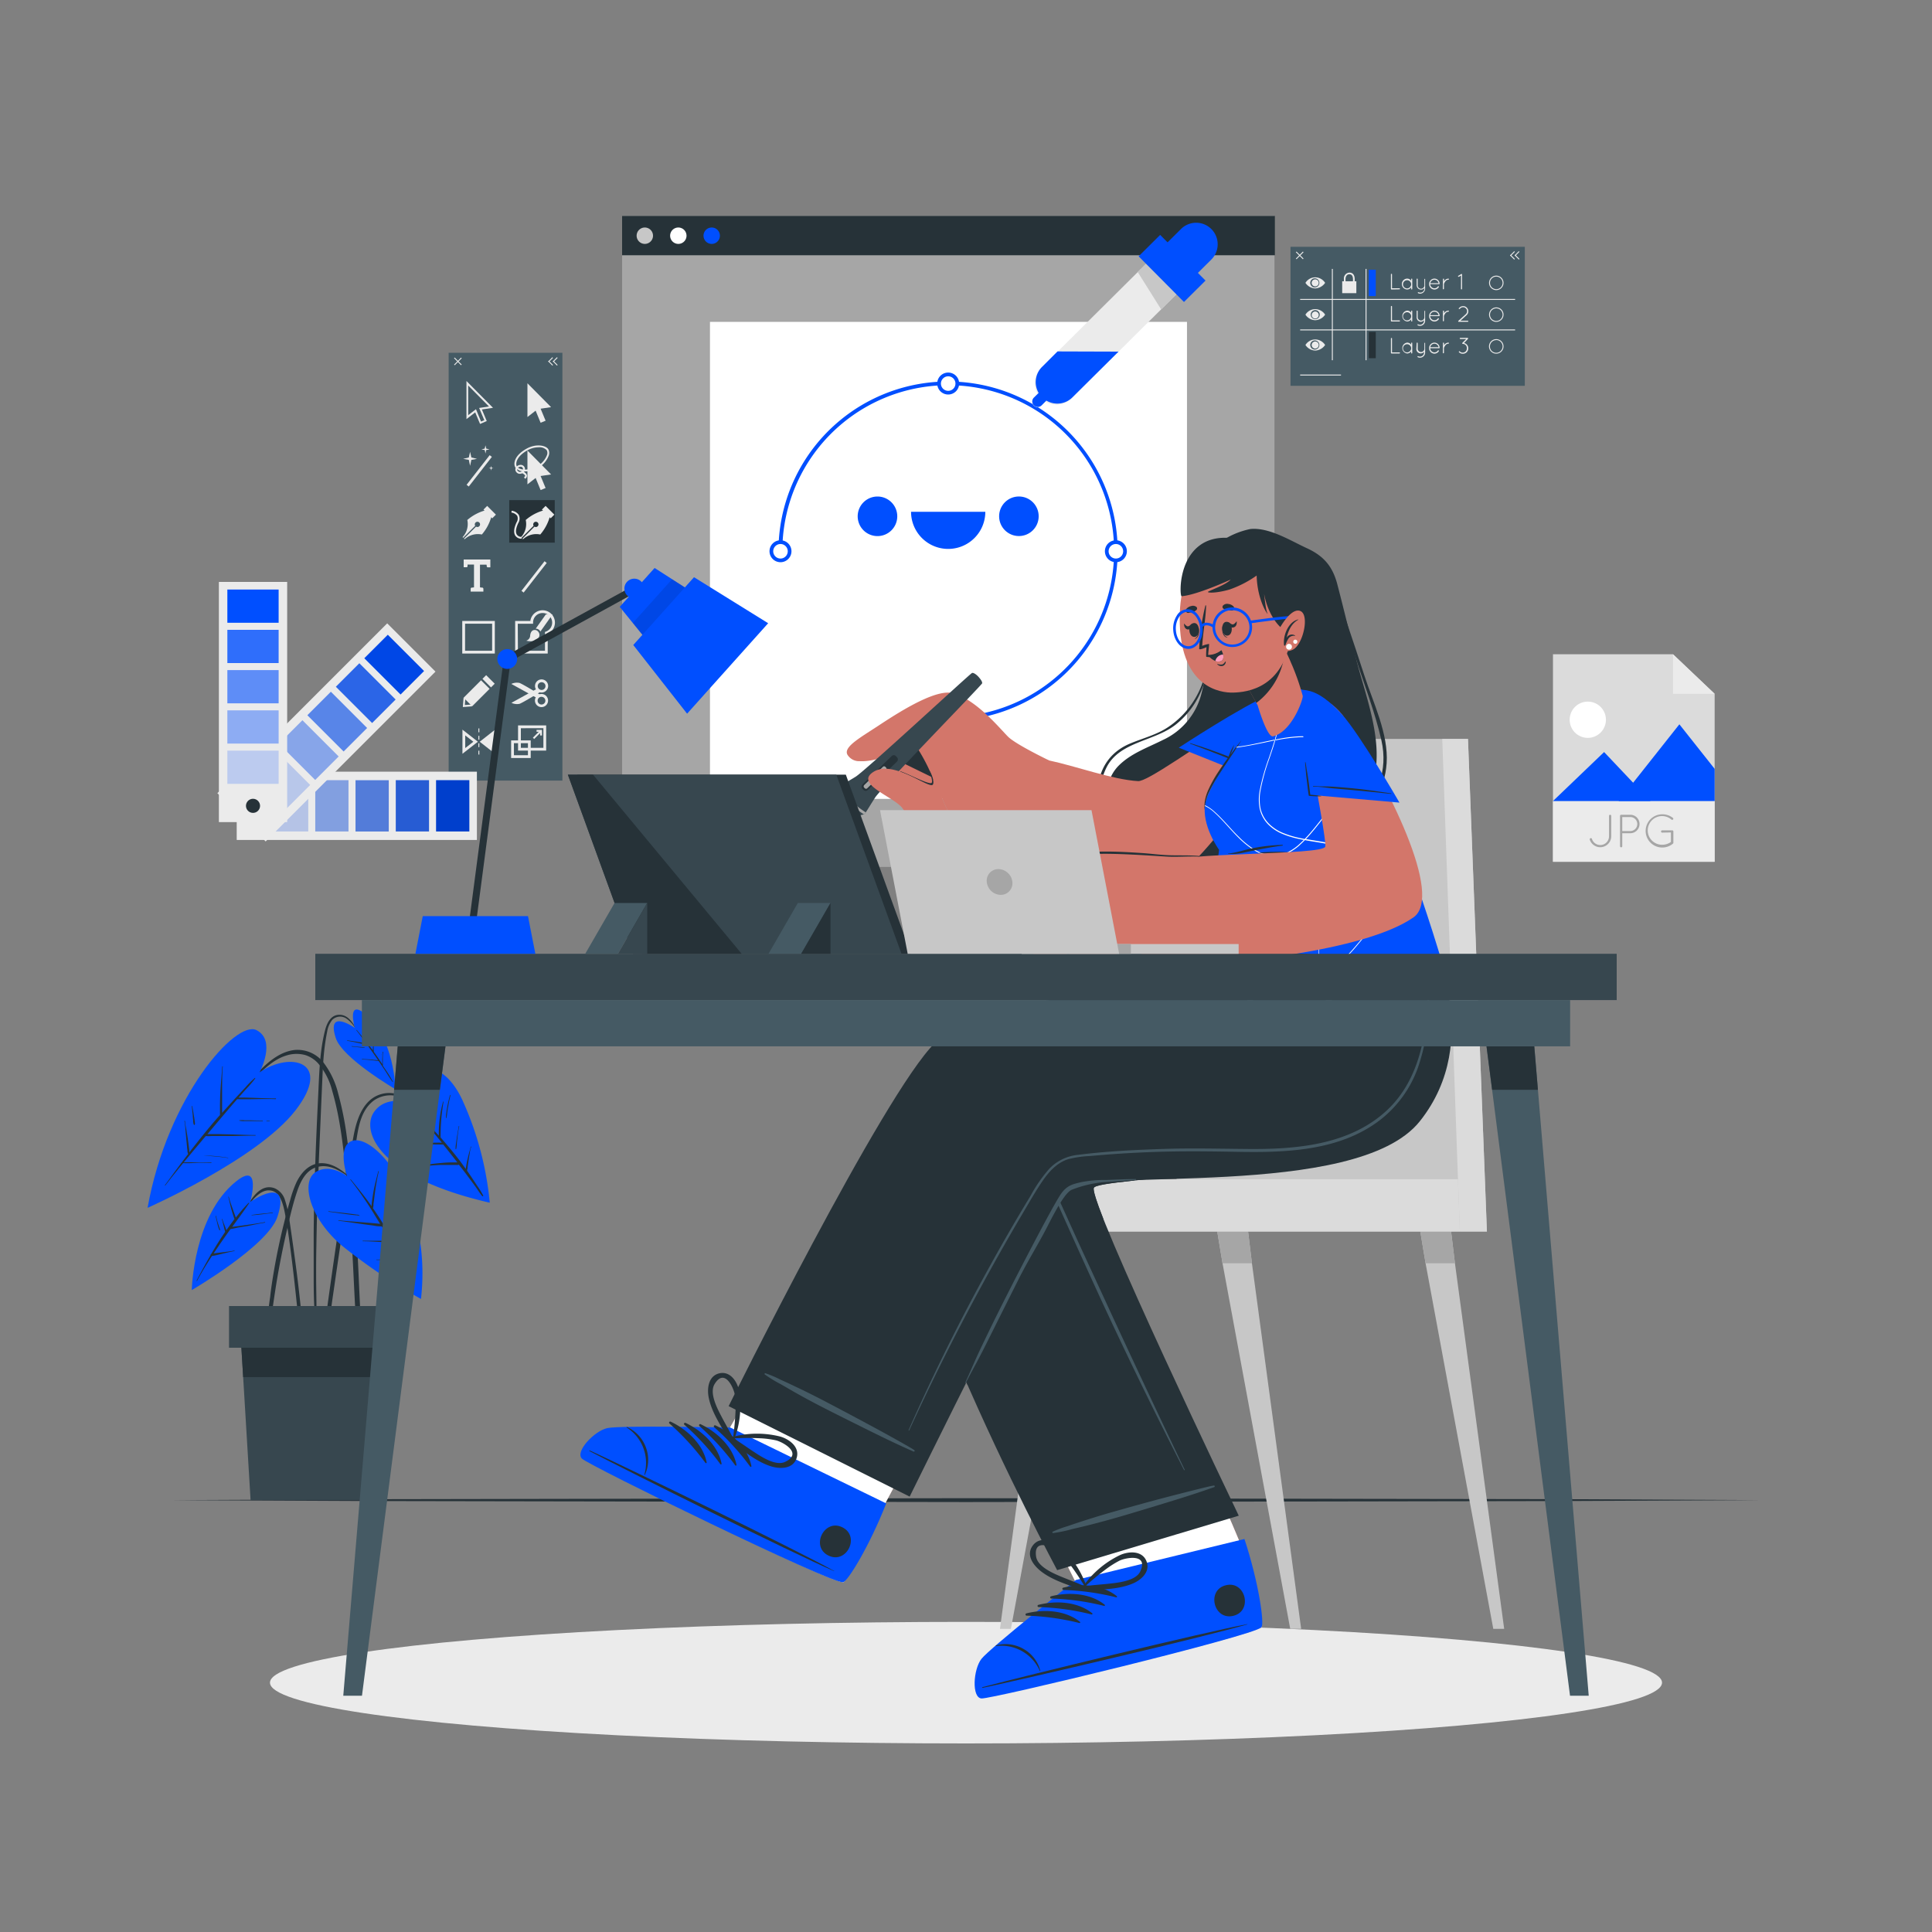 <svg xmlns="http://www.w3.org/2000/svg" viewBox="0 0 500 500"><rect x="0" y="0" width="500" height="500" fill="#808080" stroke="none"/><g id="freepik--Floor--inject-6"><polygon points="44.35 388.23 95.76 387.99 147.18 387.9 250 387.73 352.82 387.9 404.24 387.98 455.65 388.23 404.24 388.47 352.82 388.56 250 388.73 147.18 388.56 95.76 388.47 44.35 388.23" style="fill:#263238"></polygon></g><g id="freepik--Plant--inject-6"><path d="M110.68,288.63c-3.15-3.09-7.22-6.82-12-5.48-4.53,1.25-6.26,6.19-7.08,10.32-1,5.31-1.86,10.67-2.7,16s-1.65,10.81-2.43,16.22c-.44,3.05-.87,6.11-1.3,9.16-.21,1.53-.42,3.06-.64,4.59s-.45,3-.54,4.5a.43.43,0,0,0,.84.1c.58-2.55.82-5.2,1.2-7.79s.75-5.2,1.13-7.8q1.14-7.75,2.32-15.49t2.41-15.49c.69-4.37,1-9.81,4.9-12.69a7.5,7.5,0,0,1,7.25-.68,21.55,21.55,0,0,1,6.59,4.61C110.65,288.78,110.74,288.69,110.68,288.63Z" style="fill:#263238"></path><path d="M106.37,285.48s-6.44-2.32-9.62,2.38.62,16.65,30,23.4a82.8,82.8,0,0,0-7.06-26.51C113.35,271,102.15,276.23,106.37,285.48Z" style="fill:#004FFF"></path><path d="M125,309.3a23.45,23.45,0,0,0-1.47-2.38c-.49-.75-1-1.5-1.49-2.25-.38-.57-.76-1.12-1.15-1.68,0-.14,0-.28.06-.42s.06-.51.1-.76c.07-.55.15-1.1.23-1.65s.17-1.09.28-1.63a8.34,8.34,0,0,1,.38-1.73c0-.09-.12-.13-.13,0a5.34,5.34,0,0,1-.26,1l-.2.74c-.14.56-.27,1.12-.4,1.68s-.21,1-.3,1.55l-.12.76c-.52-.75-1.05-1.49-1.6-2.21-1.56-2.05-3.21-4-4.91-5.95,0,0,0,0,0-.06a53,53,0,0,1,.76-9.16c0-.08-.11-.13-.13,0a31.23,31.23,0,0,0-1.09,8.76c-.61-.68-1.23-1.36-1.86-2q-2.13-2.31-4.37-4.53a.06.06,0,1,0-.09.09c2.47,2.66,4.82,5.43,7.1,8.25a50.44,50.44,0,0,0-5.36.2c-2,.15-4,.4-5.94.68-.08,0-.06.14,0,.13a53.31,53.31,0,0,1,5.93-.53c1.91-.08,3.81,0,5.73,0q1.85,2.3,3.66,4.63h-.28c-.45,0-.9,0-1.34,0-.9,0-1.79.08-2.68.16a39.45,39.45,0,0,0-5.41.81.07.07,0,0,0,0,.13c1.81-.21,3.61-.38,5.42-.44.87,0,1.73,0,2.6,0h1.35a1.65,1.65,0,0,0,.74-.06c.79,1,1.58,2,2.36,3.07.62.82,1.23,1.65,1.84,2.48s1.17,1.78,1.85,2.58A.07.07,0,0,0,125,309.3Z" style="fill:#263238"></path><path d="M109.17,292.14A19.2,19.2,0,0,0,106,292c-1.05,0-2.1,0-3.14.06a.07.07,0,1,0,0,.13c1.06-.07,2.12-.09,3.18-.08s2.06.12,3.08.09C109.2,292.19,109.21,292.14,109.17,292.14Z" style="fill:#263238"></path><path d="M118.38,294.5a30,30,0,0,1,.46-3c0-.1-.12-.13-.13,0-.15,1-.34,2-.49,2.95-.07.5-.14,1-.2,1.48a7.43,7.43,0,0,0-.12,1.4.09.09,0,0,0,.17,0,8.21,8.21,0,0,0,.15-1.4C118.27,295.45,118.32,295,118.38,294.5Z" style="fill:#263238"></path><path d="M116.45,283.4c-.26,1-.51,2-.69,3-.09.5-.17,1-.24,1.51a6.79,6.79,0,0,0-.1,1.49s.07,0,.08,0a8.29,8.29,0,0,0,.23-1.41c.07-.49.14-1,.23-1.46.17-1,.36-2,.61-3C116.6,283.37,116.47,283.32,116.45,283.4Z" style="fill:#263238"></path><path d="M78.26,342.88q-.24-2.78-.53-5.53-.58-5.49-1.32-10.94c-.49-3.63-1-7.27-1.54-10.89a28,28,0,0,0-1.12-4.94A4.73,4.73,0,0,0,71,307.49c-3.45-1.19-5.78,2.39-7.17,4.92,0,.08.07.13.12.07.83-1.2,3.14-4.57,5.75-4.41,1.77.1,3.17,1.35,4,5.74,2.11,10.94,4,33.15,4.23,34.6.11.77.66.74.66-.09C78.63,346.51,78.42,344.69,78.26,342.88Z" style="fill:#263238"></path><path d="M64.77,311.05s3-10.65-3.65-5.32c-11.1,8.86-11.49,28.14-11.49,28.14s19.73-11.46,22.18-19C75.46,303.6,64.77,311.05,64.77,311.05Z" style="fill:#004FFF"></path><path d="M68.51,316.28c-1.55.31-3.12.52-4.69.74l-2.22.31-1.5.18c1.46-2,2.95-4,4.36-6.1.05-.08-.07-.17-.14-.1a46,46,0,0,0-3.29,3.8c-.29-.82-.59-1.64-.88-2.47s-.69-1.9-.94-2.88a.06.06,0,1,0-.12,0c.27,1,.46,2,.72,2.95s.54,1.88.87,2.79c-.72.94-1.41,1.9-2.09,2.87-.34-1-.76-1.89-1.06-2.87,0-.08-.15,0-.12,0,.35,1.08.54,2.21.87,3.29-.45.67-.9,1.33-1.33,2-.8,1.24-1.55,2.49-2.29,3.75a.31.31,0,0,0-.17.3c-1.25,2.15-2.43,4.34-3.6,6.55a.07.07,0,1,0,.12.06c1.17-2.18,2.47-4.3,3.82-6.38h0a4,4,0,0,1,.64-.12l.68-.15c.51-.11,1-.24,1.53-.37,1-.24,2-.48,3-.66.09,0,0-.14,0-.12-1.19.22-2.39.36-3.59.5-.57.07-1.14.14-1.71.23h-.08c.71-1.08,1.43-2.15,2.16-3.2s1.45-2.07,2.19-3.09c.68-.1,1.36-.28,2-.41L64,317.3c1.53-.3,3.05-.64,4.58-.89A.07.07,0,0,0,68.51,316.28Z" style="fill:#263238"></path><path d="M56.65,317.33l-.27-.85c-.18-.59-.33-1.18-.45-1.78,0-.09-.14-.05-.13,0,.13.6.27,1.2.41,1.8a12,12,0,0,0,.52,1.77.12.12,0,1,0,.22-.07C56.87,317.93,56.75,317.63,56.65,317.33Z" style="fill:#263238"></path><path d="M70.52,313.81c-.9.14-1.8.2-2.71.28s-1.81.21-2.71.34c0,0,0,.08,0,.08.91-.06,1.81-.13,2.71-.25s1.81-.25,2.72-.31C70.61,313.94,70.61,313.8,70.52,313.81Z" style="fill:#263238"></path><path d="M92.78,329.4c-.35-7.84-.85-15.67-1.63-23.48-.4-3.89-.84-7.77-1.38-11.64A84.18,84.18,0,0,0,87.52,283a21.72,21.72,0,0,0-3.75-7.95,8.52,8.52,0,0,0-7.58-3.31c-3.43.42-6.2,2.59-8.59,4.93-2.68,2.64-5.13,5.52-7.62,8.34l-1.87,2.15c0,.06,0,.15.1.09,2.43-2.79,4.95-5.5,7.59-8.09,2.44-2.4,5-5,8.33-6a8.58,8.58,0,0,1,4.84-.12,7.63,7.63,0,0,1,3.31,2.1A17.38,17.38,0,0,1,86,282.4c2.1,7.21,2.86,14.76,3.64,22.2s1.33,15.15,1.72,22.74.68,15.28,1.41,22.89c.09.93.21,1.87.33,2.81.08.63,1.06.63,1,0C93.5,345.15,93.13,337.28,92.78,329.4Z" style="fill:#263238"></path><path d="M67.17,277.53s4.48-8.28-.81-10.94-23,17.11-28.17,46c0,0,28.6-12.66,38.31-25.26S75.2,272,67.17,277.53Z" style="fill:#004FFF"></path><path d="M71.38,284.27c-3.22,0-6.42-.24-9.64-.22L63.55,282a30.51,30.51,0,0,0,2.52-2.92c0-.06-.06-.16-.12-.11a23.32,23.32,0,0,0-2.43,2.44L61.11,284c-1.22,1.33-2.43,2.68-3.63,4v-.39c0-.56,0-1.12,0-1.68l0-3.27c0-2.21,0-4.44.17-6.64,0-.09-.12-.08-.13,0-.15,2.22-.38,4.43-.49,6.65-.06,1.09-.08,2.18-.1,3.27,0,.56,0,1.12,0,1.69,0,.3,0,.63,0,.94-.19.22-.38.42-.57.63-2.57,2.93-5,6-7.38,9.05a4.38,4.38,0,0,0,0-.51c0-.34-.07-.68-.11-1-.09-.74-.19-1.47-.3-2.21s-.21-1.37-.33-2.06-.31-1.56-.37-2.34a.07.07,0,1,0-.13,0,23.35,23.35,0,0,1,.27,2.36c.06.7.13,1.41.19,2.12s.13,1.41.2,2.12c0,.34.07.68.1,1,0,.17,0,.34.07.51a.94.94,0,0,0,.13.4c-.4.54-.81,1.07-1.22,1.6-1.62,2.15-3.21,4.32-4.8,6.49,0,.06,0,.16.09.09,1.51-2,3.06-3.9,4.63-5.81,1.18.05,2.38,0,3.56-.06s2.48,0,3.72,0c.08,0,.08-.13,0-.13-1.24,0-2.48,0-3.72,0s-2.28-.05-3.41,0c1.38-1.68,2.78-3.35,4.18-5,.51-.61,1-1.22,1.54-1.82a6.82,6.82,0,0,0,1.43,0h1.69c1.06,0,2.12,0,3.17,0,2.18,0,4.37-.11,6.55-.11.09,0,.08-.14,0-.14-2.19,0-4.37-.12-6.56-.17l-3.17-.08-1.69,0c-.32,0-.65,0-1,0l3.6-4.27a.19.19,0,0,0,.07-.08c1.17-1.38,2.34-2.76,3.53-4.13l.49-.56c3.33.1,6.66-.12,10,0C71.46,284.41,71.46,284.27,71.38,284.27Z" style="fill:#263238"></path><path d="M69.73,290H69c-.07,0-.07.12,0,.12h.78C69.82,290.09,69.82,290,69.73,290Z" style="fill:#263238"></path><path d="M68,290q-1.55,0-3.09-.06l-1.54,0a5.34,5.34,0,0,0-1.44,0s0,.08,0,.09a5,5,0,0,0,1.44.1l1.55,0H68A.07.07,0,0,0,68,290Z" style="fill:#263238"></path><path d="M59,299.62a43.29,43.29,0,0,0-6.32-.58s0,0,0,0c2.1.2,4.2.31,6.29.65C59.06,299.76,59.09,299.63,59,299.62Z" style="fill:#263238"></path><path d="M50.41,290.42l-.06-.56c-.05-.41-.12-.82-.19-1.23-.12-.79-.26-1.57-.41-2.35,0-.08-.13-.06-.12,0,.09.8.18,1.61.26,2.42,0,.4.06.8.1,1.2a3.29,3.29,0,0,0,.16,1.13.15.15,0,0,0,.28,0A1.46,1.46,0,0,0,50.41,290.42Z" style="fill:#263238"></path><path d="M92.5,266.89c-1-1.9-2.33-4.42-4.88-4.26-2.11.13-3.06,2.28-3.51,4.06-1.4,5.51-1.49,11.31-1.77,16.95-.57,11.92-1.08,23.85-1.16,35.79,0,3.31,0,6.61,0,9.92s0,6.77.24,10.14a.25.25,0,0,0,.49,0c0-2.89-.08-5.78-.09-8.66s0-5.64.06-8.45q.13-8.56.45-17.11c.21-5.67.46-11.33.7-17q.18-4.25.37-8.49c.12-2.74.24-5.49.55-8.22.18-1.52.41-3.05.72-4.56A6.47,6.47,0,0,1,86,263.93a2.89,2.89,0,0,1,3.73-.27,8,8,0,0,1,2.65,3.3C92.43,267,92.54,267,92.5,266.89Z" style="fill:#263238"></path><path d="M91.81,266s-2.1-7.41,2.54-3.71c7.73,6.18,8,19.61,8,19.61s-13.75-8-15.45-13.25C84.36,260.79,91.81,266,91.81,266Z" style="fill:#004FFF"></path><path d="M99.46,276.37c-.12-.2-.26-.4-.39-.61a3.31,3.31,0,0,0,0-.63c0-.32,0-.64,0-1,0-.62,0-1.25.07-1.87a.07.07,0,0,0-.14,0c0,.61-.05,1.23-.07,1.84l0,.92,0,.4c-.54-.84-1.09-1.67-1.67-2.48-.16-.24-.34-.47-.51-.7a15,15,0,0,1,0-2.42c0-.87,0-1.73.06-2.59,0-.08-.13-.08-.14,0,0,.9-.07,1.8-.11,2.69,0,.64-.09,1.28-.06,1.92-1.32-1.8-2.73-3.54-4.16-5.27,0-.06-.14,0-.1.08.89,1.12,1.73,2.26,2.56,3.42-1.62-.38-3.26-.59-4.9-.83-.09,0-.12.12,0,.13,1.74.26,3.45.7,5.17,1.08h0l2,2.79.78,1.15h-.08l-.53-.07c-.38,0-.76-.08-1.14-.11-.8-.06-1.59-.1-2.38-.14-.09,0-.09.13,0,.13.78,0,1.56.08,2.33.16l1.23.15.54.06.16,0,1.32,1.95c.77,1.15,1.47,2.38,2.3,3.49,0,.06.14,0,.1-.07A34.26,34.26,0,0,0,99.46,276.37Z" style="fill:#263238"></path><path d="M96,268c0-.28,0-.57,0-.86a13.78,13.78,0,0,1,.07-1.82.07.07,0,1,0-.13,0c0,.6-.07,1.2-.09,1.8,0,.3,0,.6,0,.9v.41a1.23,1.23,0,0,0,0,.43.06.06,0,0,0,.12,0,1.31,1.31,0,0,0,0-.4C96,268.29,96,268.14,96,268Z" style="fill:#263238"></path><path d="M94.34,271.07c-.51-.09-1-.12-1.55-.16s-1.13-.1-1.69-.17c-.1,0-.12.12,0,.13,1.09.07,2.17.26,3.25.3A.05.05,0,0,0,94.34,271.07Z" style="fill:#263238"></path><path d="M98.66,271.11c0,.06,0,.22,0,.29v1.27a1.18,1.18,0,0,0,0,.46,0,0,0,0,0,0,0,.41.41,0,0,0,0-.22V271.4c0-.08,0-.23,0-.29S98.57,271,98.66,271.11Z" style="fill:#263238"></path><path d="M92.82,306.47c-2.89-2.17-5.49-5.29-9.37-5.44-3.21-.12-5.46,2.29-6.75,5a28.78,28.78,0,0,0-1.57,4.43q-.87,3-1.64,6.12c-1,4-1.87,8.1-2.57,12.19-.39,2.28-.76,4.57-1,6.87a59.47,59.47,0,0,0-.68,7,.37.37,0,0,0,.72.08c.39-1.93.55-3.91.84-5.85s.58-3.91.91-5.85q1-5.84,2.3-11.62c.83-3.64,1.64-7.33,2.82-10.87.84-2.54,2.19-5.5,4.93-6.41,4.17-1.39,8,2.14,11,4.43C92.79,306.62,92.89,306.52,92.82,306.47Z" style="fill:#263238"></path><path d="M89.83,304.4s-2.67-7.61,1.19-9.1c5.77-2.24,20.89,14.79,17.93,40.87a148.25,148.25,0,0,1-20.3-13.67c-8.63-7.24-10.83-16.69-7-19.13S89.83,304.4,89.83,304.4Z" style="fill:#004FFF"></path><path d="M107.2,330.58a20.07,20.07,0,0,0-1.4-2.63c-.5-.9-1-1.79-1.51-2.67-1-1.71-2-3.43-3-5.13l-.51-.83c0-.1,0-.2.07-.3l.17-.76c.13-.56.23-1.14.33-1.71.21-1.11.41-2.24.71-3.34,0-.08-.12-.11-.13,0-.24,1.11-.59,2.21-.92,3.3-.17.54-.34,1.08-.48,1.62l-.15.56c-1.24-2-2.5-4.06-3.86-6a2.84,2.84,0,0,0,.13-.84c0-.38.09-.76.13-1.14.11-.86.2-1.72.33-2.57a49.94,49.94,0,0,1,.92-5c0-.08-.11-.1-.14,0-.41,1.64-.86,3.28-1.18,4.95-.15.82-.29,1.64-.4,2.46-.06.41-.1.82-.14,1.24,0,.12,0,.25,0,.37-.42-.59-.84-1.18-1.28-1.76-1.33-1.75-2.71-3.47-4.11-5.17,0-.07-.16,0-.11.07a92.48,92.48,0,0,1,6.57,9.6l1.14,1.84-.38-.05c-.49-.06-1-.09-1.47-.14l-3-.25c-2-.16-3.94-.28-5.9-.49-.09,0-.11.12,0,.13,2,.23,4,.55,6,.83,1,.14,2,.27,2.93.39a11,11,0,0,0,2.25.23L101,321.1a4.52,4.52,0,0,0-.52,0H97.69l-3.8,0c-.09,0-.08.13,0,.13,1.28,0,2.56.08,3.84.15l1.83.11c.3,0,.6.05.91.06a1.8,1.8,0,0,0,.8,0c.66,1.07,1.32,2.14,2,3.21s1.22,2,1.84,2.94a24,24,0,0,0,2,3C107.13,330.7,107.23,330.66,107.2,330.58Z" style="fill:#263238"></path><path d="M101.64,309.5a21.44,21.44,0,0,1-.52,2.48c-.22.84-.47,1.68-.74,2.51a.08.08,0,1,0,.16.05c.26-.83.49-1.65.69-2.49s.33-1.69.54-2.53C101.79,309.44,101.65,309.41,101.64,309.5Z" style="fill:#263238"></path><path d="M93.06,314.59a1,1,0,0,0-.64-.24l-1.1-.15-2-.25c-1.43-.16-2.85-.3-4.27-.48-.09,0-.11.12,0,.13,1.35.16,2.68.37,4,.54l2,.26,1,.1a3.27,3.27,0,0,1,1.08.19C93.06,314.72,93.1,314.64,93.06,314.59Z" style="fill:#263238"></path><path d="M101.62,326.06c-.67-.06-1.35-.08-2-.1l-1,0h-.49a3.39,3.39,0,0,1-.64,0c-.09,0-.1.14,0,.13a3,3,0,0,1,.6,0l.53,0,1,.06c.67,0,1.35.08,2,.09C101.69,326.21,101.7,326.07,101.62,326.06Z" style="fill:#263238"></path><path d="M105.73,323.14c.08-.38.15-.76.22-1.14l.42-2.26a.07.07,0,0,0-.13,0c-.17.73-.33,1.46-.5,2.19l-.24,1.1c0,.17-.07.34-.1.51a1.25,1.25,0,0,0-.06.54c0,.06.1.11.14.05A2.67,2.67,0,0,0,105.73,323.14Z" style="fill:#263238"></path><polygon points="100.06 345.62 99.41 356.4 97.49 388.23 64.85 388.23 62.93 356.4 62.28 345.62 100.06 345.62" style="fill:#37474f"></polygon><polygon points="100.06 345.62 99.41 356.4 62.93 356.4 62.28 345.62 100.06 345.62" style="fill:#263238"></polygon><rect x="59.27" y="338" width="43.79" height="10.79" style="fill:#37474f"></rect></g><g id="freepik--Shadow--inject-6"><ellipse cx="250" cy="435.47" rx="180.13" ry="15.73" style="fill:#ebebeb"></ellipse></g><g id="freepik--Screens--inject-6"><rect x="161" y="55.88" width="168.83" height="168.48" style="fill:#a6a6a6"></rect><rect x="161" y="55.88" width="168.94" height="10.18" style="fill:#263238"></rect><path d="M169,61a2.12,2.12,0,1,1-2.12-2.12A2.12,2.12,0,0,1,169,61Z" style="fill:#c7c7c7"></path><path d="M177.67,61a2.12,2.12,0,1,1-2.12-2.12A2.12,2.12,0,0,1,177.67,61Z" style="fill:#fff"></path><path d="M186.31,61a2.12,2.12,0,1,1-2.12-2.12A2.12,2.12,0,0,1,186.31,61Z" style="fill:#004FFF"></path><rect x="183.74" y="83.3" width="123.45" height="123.45" style="fill:#fff"></rect><path d="M245.39,186.55v-1a42.93,42.93,0,1,0-42.92-42.92h-1a43.89,43.89,0,1,1,43.88,43.88Z" style="fill:#004FFF"></path><path d="M204.34,142.67a2.36,2.36,0,1,1-2.35-2.36A2.35,2.35,0,0,1,204.34,142.67Z" style="fill:#fff"></path><path d="M202,145.5a2.84,2.84,0,1,1,2.83-2.83A2.84,2.84,0,0,1,202,145.5Zm0-4.71a1.88,1.88,0,1,0,1.87,1.88A1.88,1.88,0,0,0,202,140.79Z" style="fill:#004FFF"></path><path d="M232.21,133.61a5.12,5.12,0,1,1-5.12-5.11A5.12,5.12,0,0,1,232.21,133.61Z" style="fill:#004FFF"></path><circle cx="263.69" cy="133.61" r="5.12" style="fill:#004FFF"></circle><circle cx="288.8" cy="142.67" r="2.36" style="fill:#fff"></circle><path d="M288.8,145.5a2.84,2.84,0,1,1,2.83-2.83A2.84,2.84,0,0,1,288.8,145.5Zm0-4.71a1.88,1.88,0,1,0,1.87,1.88A1.88,1.88,0,0,0,288.8,140.79Z" style="fill:#004FFF"></path><path d="M247.75,99.26a2.36,2.36,0,1,1-2.36-2.35A2.36,2.36,0,0,1,247.75,99.26Z" style="fill:#fff"></path><path d="M245.39,102.1a2.84,2.84,0,1,1,2.84-2.84A2.84,2.84,0,0,1,245.39,102.1Zm0-4.71a1.88,1.88,0,1,0,1.88,1.87A1.87,1.87,0,0,0,245.39,97.39Z" style="fill:#004FFF"></path><path d="M247.75,186.05a2.36,2.36,0,1,1-2.36-2.36A2.36,2.36,0,0,1,247.75,186.05Z" style="fill:#004FFF"></path><path d="M254.76,191.57a26.9,26.9,0,0,1,1.87,11.94l-4.38,2.14a26.73,26.73,0,0,1-8.26-8.81c3.27-4.72.63-10.41.63-10.41l.46-.22,4.36,8.92a1.52,1.52,0,1,0,.63-.31l-4.36-8.92.45-.22S249,191.25,254.76,191.57Z" style="fill:#263238"></path><rect x="251.24" y="203.89" width="7.21" height="3.03" transform="translate(-64.3 132.69) rotate(-26.03)" style="fill:#263238"></rect><rect x="262.38" y="203.29" width="0.56" height="5.4" style="fill:#263238"></rect><rect x="259.96" y="205.71" width="5.4" height="0.56" style="fill:#263238"></rect><rect x="259.96" y="205.71" width="5.4" height="0.56" transform="translate(-68.72 246.06) rotate(-45)" style="fill:#263238"></rect><rect x="262.38" y="203.29" width="0.56" height="5.4" transform="translate(-68.72 246.06) rotate(-45)" style="fill:#263238"></rect><path d="M262.65,194.27c-4.25-.1-5.68-2.88-6.94-5.33a7.56,7.56,0,0,0-2.43-3.26c-3.39-2-6.6.91-6.74,1l-.76-.82s3.95-3.58,8.07-1.18c1.35.79,2.08,2.21,2.85,3.72,1.23,2.38,2.39,4.63,6,4.72Z" style="fill:#263238"></path><path d="M255,132.45a9.61,9.61,0,1,1-19.22,0Z" style="fill:#004FFF"></path><rect x="116.11" y="91.3" width="29.44" height="110.72" style="fill:#455a64"></rect><rect x="118.38" y="92.24" width="0.24" height="2.57" transform="translate(-31.43 111.18) rotate(-45)" style="fill:#ebebeb"></rect><rect x="117.21" y="93.41" width="2.57" height="0.24" transform="translate(-31.42 111.19) rotate(-45)" style="fill:#ebebeb"></rect><rect x="142.38" y="93.22" width="0.24" height="1.53" transform="translate(-24.71 128.33) rotate(-45.01)" style="fill:#ebebeb"></rect><rect x="141.73" y="92.96" width="1.53" height="0.24" transform="translate(-24.08 128.02) rotate(-45)" style="fill:#ebebeb"></rect><rect x="143.57" y="93.22" width="0.24" height="1.53" transform="translate(-24.37 129.13) rotate(-45)" style="fill:#ebebeb"></rect><rect x="142.93" y="92.96" width="1.53" height="0.24" transform="translate(-23.73 128.86) rotate(-45)" style="fill:#ebebeb"></rect><path d="M124.24,109.72l-1.26-3-2.26,1.75V98.6l6.87,6.94-2.88.43,1.26,3Zm-1.06-3.82,1.32,3.2.84-.35L124,105.58l2.55-.38-5.38-5.43v7.67Z" style="fill:#ebebeb"></path><polygon points="139.91 105.77 141.2 108.88 139.91 109.41 138.62 106.28 136.5 107.93 136.5 99.19 142.62 105.37 139.91 105.77" style="fill:#ebebeb"></polygon><rect x="119.16" y="121.48" width="9.72" height="0.72" transform="translate(-48.31 144.81) rotate(-52.08)" style="fill:#ebebeb"></rect><polygon points="123.45 118.75 121.99 119.02 121.66 120.56 121.33 119.02 119.87 118.75 121.33 118.39 121.66 116.94 121.99 118.39 123.45 118.75" style="fill:#ebebeb"></polygon><polygon points="126.69 116.31 125.83 116.47 125.64 117.38 125.45 116.47 124.59 116.31 125.44 116.1 125.64 115.25 125.84 116.1 126.69 116.31" style="fill:#ebebeb"></polygon><polygon points="127.7 121.17 127.21 121.26 127.1 121.77 126.99 121.26 126.51 121.17 126.99 121.05 127.1 120.56 127.22 121.05 127.7 121.17" style="fill:#ebebeb"></polygon><rect x="133.36" y="148.93" width="9.72" height="0.72" transform="translate(-64.49 166.59) rotate(-52.08)" style="fill:#ebebeb"></rect><polygon points="139.91 123.19 141.2 126.3 139.91 126.83 138.62 123.7 136.5 125.35 136.5 116.6 142.62 122.79 139.91 123.19" style="fill:#ebebeb"></polygon><path d="M135.9,122a2.81,2.81,0,0,1-2.58-1.11c-.51-1-.13-3.09,3-4.8,2.49-1.36,5-.8,5.58.18a2,2,0,0,1,.1,1.67,6.1,6.1,0,0,1-3.44,3.47h0A6.74,6.74,0,0,1,135.9,122Zm3.49-6.24a5.94,5.94,0,0,0-2.83.75c-2.81,1.53-3.22,3.37-2.81,4.17s2.36,1.29,4.62.29h0a5.67,5.67,0,0,0,3.18-3.17,1.55,1.55,0,0,0-.05-1.27A2.51,2.51,0,0,0,139.39,115.76Z" style="fill:#ebebeb"></path><path d="M134.54,122.62a1.1,1.1,0,0,1-.92-.46h0a1,1,0,0,1-.14-1.11,1.44,1.44,0,0,1,1.25-.74,1.1,1.1,0,0,1,1,.56,1.14,1.14,0,0,1-.44,1.53A1.43,1.43,0,0,1,134.54,122.62Zm-.53-.75a.73.73,0,0,0,1,.12.65.65,0,0,0,.27-.89.58.58,0,0,0-.56-.31,1,1,0,0,0-.83.48.55.55,0,0,0,.1.6Z" style="fill:#ebebeb"></path><path d="M135.9,123.91l-.29-.39c.14-.1.31-.26.29-.43s-.57-.57-.82-.67l.17-.45c.11,0,1,.42,1.12,1.06A.93.93,0,0,1,135.9,123.91Z" style="fill:#ebebeb"></path><path d="M120.94,134.57a12,12,0,0,1,4.73-2.51l1.53,1.53a11.86,11.86,0,0,1-2.5,4.74,5.06,5.06,0,0,0-4.46,1.23l-.16-.16,3.12-3.11a.68.68,0,1,0-.22-.22l-3.12,3.11-.15-.16A5,5,0,0,0,120.94,134.57Z" style="fill:#ebebeb"></path><rect x="125.13" y="131.87" width="3.2" height="1.35" transform="translate(122.62 315.87) rotate(-135)" style="fill:#ebebeb"></rect><rect x="131.79" y="129.43" width="11.78" height="11.01" style="fill:#263238"></rect><path d="M136.06,134.57a12,12,0,0,1,4.74-2.51l1.53,1.53a12,12,0,0,1-2.51,4.74,5.06,5.06,0,0,0-4.46,1.23l-.15-.16,3.11-3.11a.68.68,0,1,0-.22-.22L135,139.18l-.16-.16A5,5,0,0,0,136.06,134.57Z" style="fill:#ebebeb"></path><rect x="140.25" y="131.87" width="3.2" height="1.35" transform="translate(148.43 326.56) rotate(-135)" style="fill:#ebebeb"></rect><path d="M135,139.42a1.88,1.88,0,0,1-1.65-.81c-.34-.54-.55-1.57.36-3.47a1.79,1.79,0,0,0,.14-1.64,2.15,2.15,0,0,0-1.49-.84l.05-.48a2.58,2.58,0,0,1,1.86,1.09,2.2,2.2,0,0,1-.13,2.08c-.81,1.7-.65,2.57-.38,3a1.4,1.4,0,0,0,1.24.59Z" style="fill:#ebebeb"></path><path d="M126.9,144.82v2h-.66a.26.26,0,0,1-.27-.22c0-.07,0-.22-.06-.47h-1.69V152l.34.06.17,0h.07a.35.35,0,0,1,.3.36v.68h-3.29v-.68a.33.33,0,0,1,.29-.36h.07l.17,0,.33-.06v-5.9H121c0,.25,0,.41,0,.48a.26.26,0,0,1-.27.22H120v-2h6.9Z" style="fill:#ebebeb"></path><path d="M128.06,169.13h-8.43V160.7h8.43Zm-7.7-.72h7v-7h-7Z" style="fill:#ebebeb"></path><path d="M141.35,194.25h-7.28v-6.51h7.28Zm-6.55-.72h5.83v-5.07H134.8Z" style="fill:#ebebeb"></path><path d="M137.35,196.18h-5.07v-4.57h5.07Zm-4.34-.73h3.62v-3.12H133Z" style="fill:#ebebeb"></path><rect x="137.7" y="189.93" width="2.59" height="0.48" transform="translate(-93.76 153.98) rotate(-45)" style="fill:#ebebeb"></rect><polygon points="140.26 190.34 139.78 190.34 139.78 189.38 138.86 189.38 138.86 188.9 140.26 188.9 140.26 190.34" style="fill:#ebebeb"></polygon><path d="M141.75,169.13h-8.43V160.7h3.93a3.2,3.2,0,0,1,6.37.43,3.22,3.22,0,0,1-1.87,2.91Zm-7.71-.72h7v-4.86l.23-.09a2.48,2.48,0,0,0-.84-4.81,2.46,2.46,0,0,0-2.47,2.42v.35H134Z" style="fill:#ebebeb"></path><path d="M138.65,163.06c-1.26-.21-1.44,1.12-1.46,1.64a1.45,1.45,0,0,1-1,1.11s1.95.54,2.92-.46A1.31,1.31,0,0,0,138.65,163.06Z" style="fill:#ebebeb"></path><path d="M143,159l-3.15,4.45a1.34,1.34,0,0,0-1-.74l-.22,0,2.62-3.69Z" style="fill:#ebebeb"></path><rect x="121.77" y="176.23" width="3.13" height="6.38" transform="translate(163 -34.66) rotate(45)" style="fill:#ebebeb"></rect><rect x="124.88" y="175.64" width="3.13" height="1.35" transform="translate(161.71 -37.77) rotate(45)" style="fill:#ebebeb"></rect><polygon points="119.78 182.98 119.96 180.63 120.44 180.66 120.3 182.46 122.1 182.33 122.14 182.81 119.78 182.98" style="fill:#ebebeb"></polygon><path d="M140.17,179.23a1.7,1.7,0,1,1,1.69-1.7A1.7,1.7,0,0,1,140.17,179.23Zm0-2.67a1,1,0,1,0,1,1A1,1,0,0,0,140.17,176.56Z" style="fill:#ebebeb"></path><path d="M132.36,181.89l6.66-3.67,1.14.65s-4.85,3-5.71,3.28A3.29,3.29,0,0,1,132.36,181.89Z" style="fill:#ebebeb"></path><path d="M140.14,183a1.7,1.7,0,1,1,1.7-1.69A1.7,1.7,0,0,1,140.14,183Zm0-2.67a1,1,0,1,0,1,1A1,1,0,0,0,140.14,180.34Z" style="fill:#ebebeb"></path><path d="M132.33,177l6.67,3.67,1.14-.65s-4.85-3-5.71-3.28A3.33,3.33,0,0,0,132.33,177Z" style="fill:#ebebeb"></path><path d="M119.68,195.08v-6.25l4,3.13Zm.72-4.76v3.28l2.1-1.64Z" style="fill:#ebebeb"></path><polygon points="128.01 188.93 128.01 194.99 124.15 191.96 128.01 188.93" style="fill:#ebebeb"></polygon><path d="M124.05,195.28h-.24v-1h.24Zm0-1.92h-.24v-1h.24Zm0-1.93h-.24v-1h.24Zm0-1.92h-.24v-1h.24Z" style="fill:#ebebeb"></path><rect x="333.98" y="63.87" width="60.64" height="35.98" style="fill:#455a64"></rect><polygon points="337.19 67.09 335.37 65.27 335.54 65.1 337.36 66.92 337.19 67.09" style="fill:#ebebeb"></polygon><polygon points="335.54 67.09 335.37 66.92 337.19 65.1 337.36 65.27 335.54 67.09" style="fill:#ebebeb"></polygon><rect x="391.3" y="65.79" width="0.24" height="1.53" transform="translate(67.54 296.21) rotate(-44.99)" style="fill:#ebebeb"></rect><rect x="390.66" y="65.53" width="1.53" height="0.24" transform="translate(68.22 295.99) rotate(-45)" style="fill:#ebebeb"></rect><rect x="392.49" y="65.79" width="0.24" height="1.53" transform="translate(67.89 297.05) rotate(-44.99)" style="fill:#ebebeb"></rect><rect x="391.85" y="65.53" width="1.53" height="0.24" transform="translate(68.64 296.94) rotate(-45.02)" style="fill:#ebebeb"></rect><rect x="344.69" y="69.59" width="0.24" height="23.64" style="fill:#ebebeb"></rect><rect x="353.41" y="69.59" width="0.24" height="23.64" style="fill:#ebebeb"></rect><path d="M340.38,71.77a3,3,0,0,0-2.53,1.43,3.12,3.12,0,0,0,2.53,1.44,3.23,3.23,0,0,0,2.56-1.44A3.08,3.08,0,0,0,340.38,71.77Zm0,2.61a1.18,1.18,0,1,1,0-2.35,1.18,1.18,0,0,1,0,2.35Z" style="fill:#ebebeb"></path><path d="M341.28,73.21a.91.91,0,1,1-.91-.91A.9.9,0,0,1,341.28,73.21Z" style="fill:#ebebeb"></path><path d="M340.38,80a3,3,0,0,0-2.53,1.43,3.12,3.12,0,0,0,2.53,1.44,3.23,3.23,0,0,0,2.56-1.44A3.08,3.08,0,0,0,340.38,80Zm0,2.6a1.17,1.17,0,1,1,1.17-1.16A1.17,1.17,0,0,1,340.38,82.6Z" style="fill:#ebebeb"></path><path d="M341.28,81.43a.91.91,0,1,1-1.81,0,.91.91,0,0,1,1.81,0Z" style="fill:#ebebeb"></path><path d="M340.38,87.85a3,3,0,0,0-2.53,1.43,3.12,3.12,0,0,0,2.53,1.44,3.23,3.23,0,0,0,2.56-1.44A3.08,3.08,0,0,0,340.38,87.85Zm0,2.61a1.18,1.18,0,1,1,0-2.35,1.18,1.18,0,0,1,0,2.35Z" style="fill:#ebebeb"></path><path d="M341.28,89.29a.91.91,0,1,1-.91-.91A.9.9,0,0,1,341.28,89.29Z" style="fill:#ebebeb"></path><rect x="336.48" y="77.37" width="55.63" height="0.24" style="fill:#ebebeb"></rect><rect x="336.48" y="85.26" width="55.63" height="0.24" style="fill:#ebebeb"></rect><path d="M360.11,74.92h0a.14.14,0,0,1-.14-.14V71a.14.14,0,1,1,.28,0v3.6h1.92a.14.14,0,1,1,0,.28Z" style="fill:#ebebeb"></path><path d="M365.49,72.24v2.54a.14.14,0,0,1-.14.14.14.14,0,0,1-.14-.14v-.42a1.31,1.31,0,0,1-1,.56,1.41,1.41,0,0,1,0-2.82,1.29,1.29,0,0,1,1,.56v-.42a.14.14,0,0,1,.14-.14A.14.14,0,0,1,365.49,72.24Zm-.28,1.27a1.06,1.06,0,1,0-1,1.13A1.1,1.1,0,0,0,365.21,73.51Z" style="fill:#ebebeb"></path><path d="M366.63,72.24a.13.13,0,0,1,.13-.14.14.14,0,0,1,.14.14v1.52a.87.87,0,1,0,1.73,0V72.24a.09.09,0,0,1,0-.07v0a0,0,0,0,0,0,0l.06,0h.06l.07,0a.09.09,0,0,1,0,.05.14.14,0,0,1,0,.06v2.45A1.32,1.32,0,0,1,367.57,76a1.44,1.44,0,0,1-.58-.13.14.14,0,0,1,.12-.25,1,1,0,0,0,.46.11,1.05,1.05,0,0,0,1.06-1v-.18a1.16,1.16,0,0,1-.87.4,1.14,1.14,0,0,1-1.13-1.15Z" style="fill:#ebebeb"></path><path d="M369.86,73.52a1.4,1.4,0,0,1,1.37-1.42,1.38,1.38,0,0,1,1.35,1.31h0v0a.12.12,0,0,1-.13.12h-2.31a1.1,1.1,0,0,0,1.09,1.08,1.06,1.06,0,0,0,.91-.51.12.12,0,0,1,.18,0,.14.14,0,0,1,.05.19,1.34,1.34,0,0,1-1.14.64A1.39,1.39,0,0,1,369.86,73.52Zm.3-.23h2.13a1.08,1.08,0,0,0-2.13,0Z" style="fill:#ebebeb"></path><path d="M373.44,72.25a.14.14,0,0,1,.14-.14.14.14,0,0,1,.14.14v.62a.25.25,0,0,1,0-.07,1.35,1.35,0,0,1,1.12-.69.14.14,0,0,1,.14.14.14.14,0,0,1-.14.14,1,1,0,0,0-.81.46,2.55,2.55,0,0,0-.34.65.09.09,0,0,0,0,0v1.23a.14.14,0,0,1-.14.14.14.14,0,0,1-.14-.14Z" style="fill:#ebebeb"></path><path d="M378.12,71.31l-.57.33-.07,0a.14.14,0,0,1-.12-.07.13.13,0,0,1,.05-.19l.78-.47a.15.15,0,0,1,.19.06.16.16,0,0,1,0,.1v3.69a.14.14,0,1,1-.28,0Z" style="fill:#ebebeb"></path><path d="M360.11,83.2h0a.14.14,0,0,1-.14-.14V79.32a.14.14,0,1,1,.28,0v3.6h1.92a.14.14,0,1,1,0,.28Z" style="fill:#ebebeb"></path><path d="M365.49,80.52v2.54a.14.14,0,0,1-.14.14.14.14,0,0,1-.14-.14v-.42a1.31,1.31,0,0,1-1,.56,1.41,1.41,0,0,1,0-2.81,1.28,1.28,0,0,1,1,.55v-.42a.13.13,0,0,1,.14-.13A.13.13,0,0,1,365.49,80.52Zm-.28,1.27a1.06,1.06,0,1,0-1,1.13A1.09,1.09,0,0,0,365.21,81.79Z" style="fill:#ebebeb"></path><path d="M366.63,80.52a.13.13,0,0,1,.13-.13.13.13,0,0,1,.14.13V82a.87.87,0,1,0,1.73,0V80.52a.09.09,0,0,1,0-.07v0h0l.06,0h.06l.07,0s0,0,0,0a.14.14,0,0,1,0,.06V83a1.33,1.33,0,0,1-1.34,1.33,1.45,1.45,0,0,1-.58-.14.14.14,0,0,1,.12-.25,1,1,0,0,0,.46.11,1.05,1.05,0,0,0,1.06-1v-.18a1.16,1.16,0,0,1-.87.4A1.14,1.14,0,0,1,366.63,82Z" style="fill:#ebebeb"></path><path d="M369.86,81.8a1.39,1.39,0,0,1,1.37-1.41,1.37,1.37,0,0,1,1.35,1.3h0v0a.12.12,0,0,1-.13.12h-2.31a1.1,1.1,0,0,0,1.09,1.08,1.06,1.06,0,0,0,.91-.51.12.12,0,0,1,.18,0,.14.14,0,0,1,.05.19,1.34,1.34,0,0,1-1.14.64A1.39,1.39,0,0,1,369.86,81.8Zm.3-.23h2.13a1.08,1.08,0,0,0-2.13,0Z" style="fill:#ebebeb"></path><path d="M373.44,80.53a.14.14,0,0,1,.14-.14.14.14,0,0,1,.14.14v.62a.25.25,0,0,1,0-.07,1.35,1.35,0,0,1,1.12-.69.14.14,0,0,1,.14.14.14.14,0,0,1-.14.14,1,1,0,0,0-.81.46,2.55,2.55,0,0,0-.34.65.09.09,0,0,0,0,0v1.23a.14.14,0,0,1-.14.14.14.14,0,0,1-.14-.14Z" style="fill:#ebebeb"></path><path d="M377.46,83l1.88-1.69a1.05,1.05,0,0,0,.34-.77,1,1,0,0,0-.27-.69,1,1,0,0,0-.76-.34,1,1,0,0,0-.7.27l-.2.17a.13.13,0,0,1-.19,0,.14.14,0,0,1,0-.2l.2-.18a1.31,1.31,0,0,1,.89-.34,1.28,1.28,0,0,1,1,.43,1.26,1.26,0,0,1,.35.88,1.34,1.34,0,0,1-.43,1l-1.61,1.46h1.9a.14.14,0,1,1,0,.28h-2.26a.15.15,0,0,1-.11,0A.15.15,0,0,1,377.46,83Z" style="fill:#ebebeb"></path><path d="M360.11,91.48h0a.14.14,0,0,1-.14-.14V87.6a.14.14,0,1,1,.28,0v3.6h1.92a.14.14,0,1,1,0,.28Z" style="fill:#ebebeb"></path><path d="M365.49,88.8v2.54a.14.14,0,0,1-.14.14.14.14,0,0,1-.14-.14v-.42a1.29,1.29,0,0,1-1,.56,1.41,1.41,0,0,1,0-2.81,1.28,1.28,0,0,1,1,.55V88.8a.13.13,0,0,1,.14-.13A.13.13,0,0,1,365.49,88.8Zm-.28,1.27a1.06,1.06,0,1,0-1,1.13A1.09,1.09,0,0,0,365.21,90.07Z" style="fill:#ebebeb"></path><path d="M366.63,88.8a.13.13,0,0,1,.13-.13.13.13,0,0,1,.14.13v1.53a.87.87,0,0,0,1.73,0V88.8a.09.09,0,0,1,0-.07v0h0l.06,0h.06l.07,0s0,0,0,0a.14.14,0,0,1,0,.06v2.46a1.33,1.33,0,0,1-1.34,1.32,1.45,1.45,0,0,1-.58-.14.14.14,0,0,1,.12-.25,1.05,1.05,0,0,0,1.52-.93v-.19a1.16,1.16,0,0,1-.87.4,1.14,1.14,0,0,1-1.13-1.14Z" style="fill:#ebebeb"></path><path d="M369.86,90.08a1.39,1.39,0,0,1,1.37-1.41A1.37,1.37,0,0,1,372.58,90h0v0a.12.12,0,0,1-.13.12h-2.31a1.1,1.1,0,0,0,1.09,1.08,1.06,1.06,0,0,0,.91-.51.12.12,0,0,1,.18,0,.14.14,0,0,1,.05.19,1.34,1.34,0,0,1-1.14.64A1.39,1.39,0,0,1,369.86,90.08Zm.3-.23h2.13a1.08,1.08,0,0,0-2.13,0Z" style="fill:#ebebeb"></path><path d="M373.44,88.81a.14.14,0,0,1,.14-.14.14.14,0,0,1,.14.14v.62a.25.25,0,0,1,0-.07,1.35,1.35,0,0,1,1.12-.69.14.14,0,0,1,.14.14.14.14,0,0,1-.14.14,1,1,0,0,0-.81.46,2.55,2.55,0,0,0-.34.65.11.11,0,0,0,0,0v1.23a.14.14,0,0,1-.14.14.14.14,0,0,1-.14-.14Z" style="fill:#ebebeb"></path><path d="M379.89,87.71l-1,1.07a1.27,1.27,0,0,1,.69.37,1.32,1.32,0,0,1,.4,1,1.36,1.36,0,0,1-.4,1,1.41,1.41,0,0,1-1,.4,1.36,1.36,0,0,1-1-.4.15.15,0,0,1,0-.2.15.15,0,0,1,.21,0,1.1,1.1,0,0,0,.75.31,1.14,1.14,0,0,0,.77-.31,1.1,1.1,0,0,0,.31-.77A1.06,1.06,0,0,0,378.58,89a.14.14,0,0,1-.12-.06h0a.15.15,0,0,1,0-.21l1-1h-1.54a.15.15,0,0,1-.14-.15.14.14,0,0,1,.14-.14h1.88a.14.14,0,0,1,.14.14.14.14,0,0,1,0,.07A.05.05,0,0,1,379.89,87.71Z" style="fill:#ebebeb"></path><rect x="354.25" y="78.02" width="1.8" height="6.83" style="fill:#455a64"></rect><rect x="354.25" y="85.88" width="1.8" height="6.83" style="fill:#263238"></rect><rect x="354.25" y="69.8" width="1.8" height="6.83" style="fill:#004FFF"></rect><rect x="336.48" y="96.94" width="10.57" height="0.24" style="fill:#ebebeb"></rect><rect x="347.36" y="72.79" width="3.66" height="3.08" style="fill:#ebebeb"></rect><path d="M350.58,73.13h-.43v-.81c0-.89-.31-1.34-.93-1.34-1,0-1,1.19-1,1.24v.91h-.42v-.91a1.51,1.51,0,0,1,1.44-1.67c.88,0,1.36.63,1.36,1.77Z" style="fill:#ebebeb"></path><path d="M387.24,75.08a1.87,1.87,0,1,1,1.87-1.87A1.88,1.88,0,0,1,387.24,75.08Zm0-3.5a1.63,1.63,0,1,0,1.63,1.63A1.64,1.64,0,0,0,387.24,71.58Z" style="fill:#ebebeb"></path><path d="M387.24,83.3a1.87,1.87,0,1,1,1.87-1.87A1.88,1.88,0,0,1,387.24,83.3Zm0-3.5a1.63,1.63,0,1,0,1.63,1.63A1.64,1.64,0,0,0,387.24,79.8Z" style="fill:#ebebeb"></path><path d="M387.24,91.53a1.88,1.88,0,1,1,1.87-1.88A1.88,1.88,0,0,1,387.24,91.53Zm0-3.51a1.64,1.64,0,1,0,1.63,1.63A1.65,1.65,0,0,0,387.24,88Z" style="fill:#ebebeb"></path></g><g id="freepik--Character--inject-6"><polygon points="281.72 311.43 279.14 326.94 261.62 421.55 258.79 421.55 271.53 326.94 273.42 311.43 281.72 311.43" style="fill:#c7c7c7"></polygon><polygon points="273.42 311.43 281.72 311.43 279.14 326.94 271.53 326.94 273.42 311.43" style="fill:#a6a6a6"></polygon><polygon points="336.74 421.55 333.91 421.55 316.39 326.94 313.81 311.43 322.12 311.43 324 326.94 336.74 421.55" style="fill:#c7c7c7"></polygon><polygon points="322.12 311.43 324 326.94 316.39 326.94 313.81 311.43 322.12 311.43" style="fill:#a6a6a6"></polygon><polygon points="389.28 421.55 386.46 421.55 368.94 326.94 366.36 311.43 374.66 311.43 376.54 326.94 389.28 421.55" style="fill:#c7c7c7"></polygon><polygon points="376.54 326.94 368.94 326.94 366.36 311.43 374.66 311.43 376.54 326.94" style="fill:#a6a6a6"></polygon><polygon points="384.81 318.72 256.43 318.72 256.43 305.19 304.49 305.19 320.64 191.22 379.91 191.22 384.81 318.72" style="fill:#c7c7c7"></polygon><polygon points="377.33 305.19 256.43 305.19 256.43 318.72 377.81 318.72 377.33 305.19" style="fill:#dbdbdb"></polygon><polygon points="384.81 318.72 377.81 318.72 373.25 191.22 379.91 191.22 384.81 318.72" style="fill:#dbdbdb"></polygon><path d="M254.22,439.24c2.48.24,70.15-15.95,72.28-18.15.26-.25-1.08-6.4-3-14.78l0-.17c-1.22-5.31-21-48.31-21-48.31l-43.86,12.28,20,39.89s-8.25,6-15.32,11.63c0,0,0,0,0,0-4.37,3.48-8.13,6.6-8.93,7.61C252.21,431.92,251.74,439,254.22,439.24Z" style="fill:#d3766a"></path><path d="M254.22,439.24c2.48.24,70.15-16,72.28-18.15.26-.25-1.08-6.39-3-14.78l0-.16c-.45-2-3.49-9.21-7.12-17.49-7.21,1.95-33.09,9-42.48,11.88l4.73,9.46s-8.25,6-15.33,11.63v0c-4.36,3.48-8.13,6.61-8.93,7.62C252.21,431.92,251.73,439,254.22,439.24Z" style="fill:#fff"></path><path d="M254,439.56c2.55.22,70.27-16.15,72.45-18.41.84-.85-.67-11.54-4.39-22.86L278.42,408.9S256.14,426.57,254,429.31,251.44,439.34,254,439.56Z" style="fill:#004FFF"></path><path d="M254.31,436.62c11.29-3,57.08-14.15,68.46-16.29.1,0,.11.05,0,.07-11.12,3.25-57,14-68.43,16.41C254.12,436.86,254.07,436.68,254.31,436.62Z" style="fill:#263238"></path><path d="M257.77,425.82a9.37,9.37,0,0,1,7.46,1.13,9.07,9.07,0,0,1,4,5.44c0,.07-.11.1-.14,0A10.84,10.84,0,0,0,257.81,426C257.71,426,257.68,425.84,257.77,425.82Z" style="fill:#263238"></path><path d="M275.13,410.9c4.53-1.16,10.18-.83,13.91,2.2.14.12,0,.32-.18.29a64.34,64.34,0,0,0-13.67-1.91A.3.3,0,0,1,275.13,410.9Z" style="fill:#263238"></path><path d="M272,413.12c4.53-1.16,10.19-.83,13.91,2.2.14.12,0,.32-.18.28A64.23,64.23,0,0,0,272,413.7.3.3,0,0,1,272,413.12Z" style="fill:#263238"></path><path d="M268.78,415.33c4.53-1.16,10.18-.83,13.9,2.2.15.12,0,.32-.17.29a64.34,64.34,0,0,0-13.68-1.91A.29.29,0,0,1,268.78,415.33Z" style="fill:#263238"></path><path d="M265.6,417.55c4.53-1.16,10.18-.83,13.91,2.2.14.12,0,.32-.18.28a64.88,64.88,0,0,0-13.67-1.9A.3.3,0,0,1,265.6,417.55Z" style="fill:#263238"></path><path d="M317.28,410.25c5.1-1.22,7,6.71,1.89,7.93S312.17,411.47,317.28,410.25Z" style="fill:#263238"></path><path d="M269.26,406.54c3.22,2.57,7.44,3.66,11.21,5.11a.57.57,0,0,0,.73-.56c.08,0,.14-.07.11-.17a24.56,24.56,0,0,0-6.94-10.62c-1.89-1.63-5.24-2.8-7.08-.33S267.38,405,269.26,406.54Zm-1.12-3.71c-.74-5.06,4.64-2.34,6-1.08a27.69,27.69,0,0,1,2.4,2.67c1.56,1.93,2.83,4,4.19,6.11-1.82-.83-3.68-1.5-5.52-2.26C273,407.37,268.55,405.61,268.14,402.83Z" style="fill:#263238"></path><path d="M296.74,404.12c-1.07-2.88-4.61-2.7-6.89-1.66a24.57,24.57,0,0,0-9.64,8.24.12.12,0,0,0,.06.19.57.57,0,0,0,.54.75c4-.34,8.39-.2,12.2-1.76C295.23,409,297.76,406.85,296.74,404.12Zm-9.92,5.76c-2,.21-4,.33-5.93.61a73.79,73.79,0,0,1,5.74-4.69,25.75,25.75,0,0,1,3.05-1.88c1.65-.83,7.57-1.93,5.44,2.71C294,409.19,289.18,409.62,286.82,409.88Z" style="fill:#263238"></path><path d="M273.59,406.35l47-14.09s-38.73-80.71-37.51-84.82c.82-2.74,58.89-2.93,75.91-18.21,17.61-15.82,3.89-46.89,3.89-46.89L314,242.09s.84,10.19-1,11.78c-1.23,1-68,6.93-80.76,31.47C220.66,307.61,273.59,406.35,273.59,406.35Z" style="fill:#263238"></path><path d="M283.06,307.44c-.21.69.73,3.59,2.45,7.93l-35.09,43.11c-12.51-28.53-24.27-61.42-18.16-73.14C245,260.8,311.78,254.92,313,253.87c1.86-1.58,1-11.78,1-11.78l31,.16-51.5,63.26C287.33,306.19,283.27,306.72,283.06,307.44Z" style="fill:#263238"></path><path d="M272.42,396.41a28.89,28.89,0,0,1,3.83-1.43c1.35-.46,2.71-.92,4.07-1.36,2.68-.86,5.38-1.69,8.09-2.45,5.45-1.55,10.92-3.06,16.41-4.46,2.87-.72,9-2.31,9.39-2.25.18,0,.22.33.06.39-5.31,1.9-10.71,3.53-16.1,5.17s-10.77,3.27-16.23,4.64c-1.51.39-3,.72-4.55,1.09a34.59,34.59,0,0,1-4.83,1C272.4,396.8,272.25,396.5,272.42,396.41Z" style="fill:#455a64"></path><path d="M360.24,251.64c-.15-1.63-.33-3.25-.52-4.88,0-.19-.31-.19-.29,0,.65,6.6,1.32,13.36.1,19.94a28.39,28.39,0,0,1-8.72,15.8c-9.68,9-23.23,11.69-35.85,13.84-7.22,1.23-14.49,2.17-21.79,2.89-3.58.35-7.16.63-10.74.86s-7.11.25-10.66.45c-1.12.06-2.12.58-1.95,1.86a9.23,9.23,0,0,0,.85,2.24l1.15,2.59q2.13,4.83,4.3,9.66,4.45,9.94,9,19.83,9.1,19.63,18.88,38.94l2.43,4.79c.06.1.21,0,.16-.1q-9.35-19.55-18.46-39.21c-3-6.51-6-13-9-19.53l-4.44-9.79c-.73-1.64-1.47-3.27-2.2-4.91-.36-.81-.73-1.63-1.09-2.45s-1.41-2.31-.65-3c.51-.42,1.57-.28,2.18-.29l2.83-.1c1.8-.06,3.59-.13,5.38-.22q5.44-.27,10.89-.74c7.09-.62,14.17-1.52,21.2-2.65,12.54-2,26.18-4.29,36.21-12.71a30.11,30.11,0,0,0,9.63-14C361,264.6,360.83,258,360.24,251.64Z" style="fill:#455a64"></path><path d="M151,377.38c1.77,1.76,64.21,32.45,67.25,32.11.36,0,3.25-5.61,7.09-13.32l.07-.15c2.45-4.88,24.67-45.91,24.67-45.91l-38.85-19.67-22.84,39.93s-10.16-.66-19.22-.81h0c-5.58-.11-10.47-.1-11.73.17C154.11,370.46,149.21,375.63,151,377.38Z" style="fill:#d3766a"></path><path d="M151,377.38c1.77,1.76,64.21,32.45,67.26,32.11.35,0,3.24-5.61,7.08-13.32l.07-.15.53-1c.12-.25.25-.49.39-.74l.58-1.1c1.7-3.21,4.48-8.4,7.53-14.08l-39.61-20-6.44,11.26s-10.16-.66-19.22-.81h0c-5.58-.1-10.48-.1-11.73.17C154.11,370.46,149.2,375.63,151,377.38Z" style="fill:#fff"></path><path d="M150.6,377.49c1.83,1.8,64.43,32.36,67.56,32,1.18-.12,6.84-9.32,11.19-20.41L189,369.44s-28.43-.59-31.82.15S148.77,375.69,150.6,377.49Z" style="fill:#004FFF"></path><path d="M152.72,375.42c10.62,4.87,53,25.5,63.13,31.12.08,0,.05.1,0,.06C205.18,402,163,381,152.64,375.59,152.42,375.48,152.5,375.32,152.72,375.42Z" style="fill:#263238"></path><path d="M162.28,369.31a9.39,9.39,0,0,1,5,5.62,9.17,9.17,0,0,1-.39,6.75.07.07,0,0,1-.13-.06,10.84,10.84,0,0,0-4.57-12.18C162.14,369.39,162.19,369.27,162.28,369.31Z" style="fill:#263238"></path><path d="M185.16,368.89c4.23,2,8.38,5.85,9.31,10.56,0,.18-.22.23-.32.11a64.28,64.28,0,0,0-9.31-10.19A.29.29,0,0,1,185.16,368.89Z" style="fill:#263238"></path><path d="M181.3,368.57c4.23,2,8.38,5.85,9.31,10.56,0,.18-.22.23-.32.11A64.71,64.71,0,0,0,181,369.05.29.29,0,0,1,181.3,368.57Z" style="fill:#263238"></path><path d="M177.44,368.25c4.23,2,8.38,5.85,9.31,10.56,0,.18-.22.23-.32.11a64.23,64.23,0,0,0-9.31-10.19A.29.29,0,0,1,177.44,368.25Z" style="fill:#263238"></path><path d="M173.58,367.93c4.23,2,8.38,5.85,9.31,10.56,0,.18-.22.23-.32.11a64.67,64.67,0,0,0-9.31-10.19A.29.29,0,0,1,173.58,367.93Z" style="fill:#263238"></path><path d="M218,395.26c4.7,2.32,1.12,9.63-3.6,7.32S213.33,392.94,218,395.26Z" style="fill:#263238"></path><path d="M183.43,361.78c.83,4,3.39,7.56,5.37,11.09a.57.57,0,0,0,.92,0,.12.12,0,0,0,.19-.06,24.6,24.6,0,0,0,1.43-12.6c-.42-2.47-2.26-5.5-5.24-4.78C183.27,356.15,182.94,359.43,183.43,361.78Zm1.5-3.57c2.65-4.37,5.06,1.16,5.29,3a26.8,26.8,0,0,1,.15,3.58,72.77,72.77,0,0,1-.67,7.38c-.87-1.79-1.88-3.49-2.81-5.25C185.78,364.81,183.47,360.62,184.93,358.21Z" style="fill:#263238"></path><path d="M206.13,377.45c1-2.9-1.83-5-4.24-5.68a24.6,24.6,0,0,0-12.69.2.13.13,0,0,0-.07.19.57.57,0,0,0-.06.92c3.32,2.31,6.58,5.19,10.51,6.42C201.88,380.21,205.18,380.19,206.13,377.45Zm-11.31-1.9c-1.66-1.1-3.26-2.27-5-3.3a70.45,70.45,0,0,1,7.41,0,25.07,25.07,0,0,1,3.55.5c1.8.41,7.07,3.34,2.47,5.55C200.75,379.57,196.8,376.86,194.82,375.55Z" style="fill:#263238"></path><path d="M188.57,363.91l46.85,23.41S272,313,276,308.19c5.35-6.39,75,2.63,91.44-18,17-21.33,2.43-47.82,2.43-47.82l-53,0s-.16,5.88,2.9,14.48c0,0-60.63-3.61-77.79,13.06C228.78,282.7,188.57,363.91,188.57,363.91Z" style="fill:#263238"></path><path d="M329.4,262.18A89.69,89.69,0,0,0,321,257a34.42,34.42,0,0,0-6.38-2.59c-1.55-.37-2.23-.48-.78.2l3.9,1.85c-.28,0-.55,0-.82,0-1,0-2.08-.09-3.13-.11-2-.06-4.08,0-6.11-.06-4.14,0-8.24.37-12.37.58-.1,0-.1.17,0,.17,4.12-.14,8.25.08,12.38.07,2,0,4.07.05,6.11.08l3,.06a23.91,23.91,0,0,0,2.54,0l1.13.54c3,1.41,6,2.89,8.88,4.52C329.39,262.35,329.48,262.24,329.4,262.18Z" style="fill:#455a64"></path><path d="M315.58,240.36c.54,2.51,1,5,1.63,7.51.29,1.14.57,2.29,1,3.4.33.94.84,2,1.9,2.25,1.23.28,1.61-.76,1.55-1.78s-.33-2.29-.52-3.41c-.21-1.3-.43-2.6-.62-3.9-.09-.65-.2-1.3-.28-2,0-.16-.1-1.41-.18-1.76a.07.07,0,0,1-.07.05h0a.08.08,0,0,1-.08-.07c0-.09,0-.11.07-.18a.08.08,0,0,1,.11,0c.24.13.24.46.31.7.18.63.36,1.26.52,1.9.31,1.2.6,2.4.86,3.6s.52,2.41.77,3.62a5.62,5.62,0,0,1,.15,2.76,2.12,2.12,0,0,1-2,1.53l.12.24c.1.25.17.51.25.77a7.67,7.67,0,0,1,.23.78,2.63,2.63,0,0,1,.06.39c0,.14,0,.28,0,.43a.21.21,0,0,1-.39.12c-.06-.13-.15-.23-.22-.35a2,2,0,0,1-.16-.43c-.08-.25-.14-.5-.2-.75s-.12-.51-.16-.77,0-.3,0-.45a2.81,2.81,0,0,1-1.41-.6,4.78,4.78,0,0,1-1.41-2.31c-.34-1.05-.59-2.13-.84-3.2a45.56,45.56,0,0,1-1.32-8C315.12,240.16,315.52,240.07,315.58,240.36Z" style="fill:#455a64"></path><path d="M341.15,247.49c.18,1.24.28,2.48.52,3.71s.53,2.41.88,3.59A12.51,12.51,0,0,0,344,258a12.1,12.1,0,0,0,2.32,2.53A20.56,20.56,0,0,0,352,264a29.24,29.24,0,0,0,3.2,1.06c.57.14,1.15.26,1.72.36a3.68,3.68,0,0,1,1.39.37.28.28,0,0,1-.05.48,5,5,0,0,1-2.58,0,18.13,18.13,0,0,1-2.73-.57,20.1,20.1,0,0,1-5.13-2.37,16.65,16.65,0,0,1-4.23-3.7,12.56,12.56,0,0,1-2.16-5.18,25.37,25.37,0,0,1-.52-6.95A.12.12,0,0,1,341.15,247.49Z" style="fill:#455a64"></path><path d="M198.08,355.39a28.81,28.81,0,0,1,3.76,1.59c1.3.6,2.61,1.19,3.9,1.81q3.81,1.81,7.56,3.76c5,2.63,10,5.28,15,8,2.59,1.43,8.14,4.49,8.38,4.8.11.14-.07.39-.23.32-5.17-2.26-10.21-4.78-15.25-7.29s-10.08-5-15-7.77c-1.36-.76-2.69-1.56-4.05-2.33a34.93,34.93,0,0,1-4.22-2.57C197.8,355.66,197.89,355.33,198.08,355.39Z" style="fill:#455a64"></path><path d="M369.82,254.71a.18.18,0,0,0-.35,0c.1,11.51-1.68,24.38-10.54,32.64-9.72,9.06-23.73,10.14-36.35,10-7.24-.06-14.47-.25-21.71,0s-14.62.59-21.84,1.52a11.92,11.92,0,0,0-7.42,3.54,38,38,0,0,0-4.91,7.07q-5.47,9-10.59,18.3-10.17,18.39-18.83,37.55-1.08,2.38-2.13,4.77c-.05.1.11.19.15.08q8.8-19.21,18.94-37.78,5.06-9.29,10.44-18.39c1.69-2.84,3.33-5.76,5.21-8.49,1.67-2.41,3.75-4.67,6.64-5.55a27.16,27.16,0,0,1,5.39-.78q2.77-.25,5.56-.46c3.6-.26,7.22-.46,10.84-.59,7.3-.27,14.58-.18,21.89-.05,12.67.23,26.52-.2,37-8.27A29.88,29.88,0,0,0,367,276.2a53.7,53.7,0,0,0,2.83-17.14C369.86,257.61,369.85,256.16,369.82,254.71Z" style="fill:#455a64"></path><path d="M293.94,305.14c-2.59,0-5.17.15-7.75.24a30.62,30.62,0,0,0-6.42.57c-2,.49-3.51.72-5.11,2.91-2,2.73-12.89,23.76-17.46,33.07q-1.9,3.87-3.75,7.77c-1.26,2.69-2.39,5.44-3.65,8.13-.05.09.1.18.15.08,1.12-2.25,2.36-4.44,3.52-6.66s2.28-4.48,3.4-6.73q3.4-6.81,6.82-13.61c2.26-4.5,5-8.88,7.3-13.35,1.93-3.76,4.57-8.9,6.4-9.66a30.54,30.54,0,0,1,8-1.94c2.85-.2,5.7-.38,8.55-.62A.1.1,0,0,0,293.94,305.14Z" style="fill:#455a64"></path><path d="M350.93,170.41c2.43,9.62,7,20.75,4.74,30.78-1.75,7.86-7.53,14.1-13.91,18.65-14,10-35.48,15.34-49.45,2.24-5.57-5.24-8.93-17.84-2.73-24,3.19-3.15,7.45-4.6,11.38-6.58a18.07,18.07,0,0,0,10-12.12c2.92-11,.43-18.05-.83-29a7.81,7.81,0,0,1,1.46-6.19,20.81,20.81,0,0,1,12-7.28c4.87-.48,10.35,3,14.6,4.95s6.61,4.56,7.86,9.18C347.74,157.48,349.29,164,350.93,170.41Z" style="fill:#263238"></path><path d="M353.07,174.74c-2.8-8.67-5.76-17.26-8.67-25.89,0,0-.1,0-.09,0,2.19,7.17,4.28,14.35,6.56,21.5,2.24,7,5,14,6.63,21.21,3.63,16.09-11.64,26.08-25.54,28.12-.63.09-.41,1.09.22,1,12.15-2.17,25.73-9.26,26.68-23.14C359.38,189.94,355.35,181.83,353.07,174.74Z" style="fill:#263238"></path><path d="M310.72,149.39a.13.13,0,0,0-.26.06c1.42,9,3.92,19.29.45,28.07a23,23,0,0,1-8.55,10.62c-3.05,2.05-6.57,2.89-9.92,4.3-13.09,5.48-9.43,23.93,2,29.08.23.1.43-.3.19-.42-8.12-4.13-12.49-13.76-8.33-22.35,3.34-6.9,12.5-6.81,18.07-11.3C315.86,178.14,313.65,162.24,310.72,149.39Z" style="fill:#263238"></path><path d="M334.88,185.66c-6,13-26.54,43.12-36.44,44.49-8.75,1.21-30.41-3.82-37.71-7.83-3.36-1.84,5.08-26.71,10.72-25.53,7,1.48,16.56,5,23.09,5.36,2.31.14,13.43-7.8,33-20.7C334.84,176.65,338.26,178.35,334.88,185.66Z" style="fill:#d3766a"></path><path d="M260.11,199.89s-17.42-2.69-18.32-2.53-.71,1.45-.6,2.46a10.29,10.29,0,0,0,.76,1.68c1.31,2.58,3.53,7.21,0,8.26-4.62,1.37-9.6-9-10.13-10.75a5.77,5.77,0,0,1,.14-2.4c.63-2.85,2.6-7,6-8.06,4.6-1.47,9.85-.83,14.45-.6Z" style="fill:#d3766a"></path><path d="M260.11,199.89s-17.42-2.69-18.32-2.53-.71,1.45-.6,2.46a10.29,10.29,0,0,0,.76,1.68c-3.56-1.73-7.48-3.65-10-4.89.63-2.85,2.6-7,6-8.06,4.6-1.47,9.85-.83,14.45-.6Z" style="fill:#263238"></path><path d="M260.73,222.32c-.91-.49-5.6-1.87-11.93-4.06-1.7-4.9-6.23-14.24-7.42-16.72-.85-3-4.37-8.88-4.65-8.75-.51.25-2.32,1.13-4.61,2-3,1.17-6.87,2.38-9.62,2.2a3.52,3.52,0,0,1-3.21-1.72c-1-2,3.35-4.37,8.25-7.6,6.67-4.41,15.1-9.46,19.22-8.24,6.1,1.79,12.11,9.25,14.16,11.26s10.53,6.08,10.53,6.08C269.71,205.94,262,223,260.73,222.32Z" style="fill:#d3766a"></path><path d="M240.69,199.68c-.08-.12-.15-.06-.09.09.17.48.93,2.63.46,2.87-.82.4-5.69-2.23-7.93-3-.12,0-.19.13-.07.16a35.54,35.54,0,0,1,3.29,1.57c1,.51,4,2.29,5.06,1.78C242.1,202.83,241,200.16,240.69,199.68Z" style="fill:#263238"></path><path d="M216.81,211.4c-.61.59-1.27,1.06-1.56.79h0c-.26-.29.24-.94.84-1.53Z" style="fill:#263238"></path><path d="M223.78,210.57c-.63.62-5.4,1.11-7.17,1a.87.87,0,0,1-.73-.74c0-1.74.57-6.53,1.2-7.15.43-.42,2.41-1.45,4.35-2.66,2.53-1.56,29.69-26.74,30.14-26.86s1.26.55,1.66,1,1.07,1.26.94,1.7-26,27-27.62,29.45C225.29,208.2,224.21,210.16,223.78,210.57Z" style="fill:#37474f"></path><path d="M223.78,210.58a.66.66,0,0,1-.24.14,22.64,22.64,0,0,1-4.11-3.3,15.15,15.15,0,0,1-2.54-3.38.76.76,0,0,1,.19-.34,2,2,0,0,1,.31-.24c.57,1.17,2.32,4,6.66,6.78A2.49,2.49,0,0,1,223.78,210.58Z" style="fill:#a6a6a6"></path><rect x="226.7" y="194.01" width="1.98" height="12.1" rx="0.73" transform="translate(212.04 -102.63) rotate(45.74)" style="fill:#263238"></rect><rect x="225.92" y="197.39" width="1.15" height="7.68" rx="0.43" transform="translate(212.46 -101.42) rotate(45.73)" style="fill:#a6a6a6"></rect><rect x="225.51" y="201.45" width="0.34" height="1.15" transform="translate(-76.94 214.84) rotate(-44.26)" style="fill:#263238"></rect><path d="M248.8,218.26c-2.17-.75-4.1-1.39-5.43-1.78a16.38,16.38,0,0,1-9.72-7.19c-2.08-3.06-12.73-6.34-7.55-9.56s14.46,4.66,15.36,3.3a2.1,2.1,0,0,0-.08-1.49C242.57,204,247.1,213.36,248.8,218.26Z" style="fill:#d3766a"></path><path d="M305.07,193.5l21.53,8.63s6.8-9.47,9.82-15.25c4-7.64,2.1-10.91-7.75-7.09C322.07,182.35,305.07,193.5,305.07,193.5Z" style="fill:#004FFF"></path><path d="M324,201.08a27.76,27.76,0,0,1,2.63,1c.78-1.13,1.53-2.28,2.32-3.4.39-.57.79-1.12,1.2-1.67s.93-1.32,1.33-1.86c.07-.08.18,0,.12.08-.45.75-.8,1.29-1.2,1.94s-.72,1.14-1.09,1.7c-.8,1.19-1.6,2.49-2.45,3.63a23.5,23.5,0,0,1-2.89-1.31A0,0,0,0,1,324,201.08Z" style="fill:#263238"></path><path d="M308.07,192.33c3.22,1,6.42,2.12,9.58,3.35q2.36.91,4.69,1.91c1.55.65,3,1.47,4.6,2.11.08,0,0,.17-.06.13-1.53-.71-3.16-1.23-4.72-1.86l-4.7-1.88c-3.14-1.23-6.28-2.47-9.45-3.63C307.92,192.43,308,192.3,308.07,192.33Z" style="fill:#263238"></path><path d="M312.26,244.81l61.16,4.94s-15.65-53.36-28.26-66.83c-5.74-6.13-11.34-5.2-16.1-1.25-1.18,1-15.88,19.64-17.13,26.14-1.1,5.75,3.57,12.13,3.57,12.13Z" style="fill:#004FFF"></path><path d="M321.31,191.56c-1.84,2.94-3.84,5.77-5.7,8.7a41.29,41.29,0,0,0-2.58,4.46,11.49,11.49,0,0,0-1.26,4.95,8.81,8.81,0,0,1,.09-2.61,12.2,12.2,0,0,1,.79-2.51,34,34,0,0,1,2.51-4.59c.88-1.33,1.78-2.66,2.72-3.94.15-.46.34-.91.51-1.36a16.76,16.76,0,0,1,1-1.89,14.29,14.29,0,0,1-.71,2l-.24.55Q319.81,193.39,321.31,191.56Z" style="fill:#263238"></path><path d="M361.24,214a41.07,41.07,0,0,1-7.45,2.35,7.91,7.91,0,0,1-2.28.09,3.53,3.53,0,0,1-2.08-.92,7.29,7.29,0,0,1-1.77-4.15,52.76,52.76,0,0,1-.43-5.31,2.11,2.11,0,0,0,0-.26c0-1.16-.11-2.32-.23-3.47a23.55,23.55,0,0,0-.8-4.42,10.79,10.79,0,0,0-2-4,8.19,8.19,0,0,0-3.59-2.55,12.23,12.23,0,0,0-4.42-.56,39,39,0,0,0-6.16.83l-.22,0-2.54.54c-2.43.51-4.86,1-7.34,1.32.05-.07.1-.14.14-.21,2.41-.28,4.78-.8,7.16-1.31l2.65-.56.21,0a36.58,36.58,0,0,1,6.09-.84,12.77,12.77,0,0,1,4.51.56,8.56,8.56,0,0,1,3.71,2.62,11.09,11.09,0,0,1,2.05,4.05,23.55,23.55,0,0,1,.8,4.47c.11,1.09.17,2.18.22,3.27,0,.09,0,.18,0,.26a52.74,52.74,0,0,0,.42,5.49,7.07,7.07,0,0,0,1.7,4c1.08,1.06,2.75,1,4.19.79a41.39,41.39,0,0,0,7.42-2.31ZM325,240.12a7.2,7.2,0,0,0-4-2.16,3.52,3.52,0,0,0-2.21.57,8.21,8.21,0,0,0-1.73,1.49,32.54,32.54,0,0,0-3.45,4.9l.2,0a32.34,32.34,0,0,1,3.39-4.79c1-1.08,2.28-2.15,3.78-2a7,7,0,0,1,3.84,2.11c2,1.85,3.64,4,5.49,6l.35,0C328.77,244.27,327.05,242,325,240.12Zm42.62-8.52-.64.05a14.61,14.61,0,0,0-8,4.06,59.56,59.56,0,0,0-6.1,6.7c-1.51,1.81-3,3.65-4.67,5.3l.29,0c1.63-1.64,3.07-3.43,4.54-5.2a61.17,61.17,0,0,1,6.06-6.69,14.5,14.5,0,0,1,7.88-4l.69-.05Zm-11.95-30.91a15,15,0,0,0-7.5,4.18c-.25.23-.49.47-.73.71l-.22.22c-1.8,1.85-3.4,3.89-5,5.9-1.46,1.84-2.9,3.7-4.53,5.39l-.19.19c-.39.41-.81.81-1.24,1.2a12.39,12.39,0,0,1-3.76,2.39,8.3,8.3,0,0,1-4.39.34,11.08,11.08,0,0,1-4.08-1.77,23.11,23.11,0,0,1-3.44-2.89c-2.16-2.1-4-4.49-6.3-6.51a10.21,10.21,0,0,0-2.44-1.66l0,.22a9.4,9.4,0,0,1,2.34,1.59c2.24,2,4.11,4.4,6.26,6.53a23.72,23.72,0,0,0,3.48,2.92,11,11,0,0,0,4.17,1.81,8.49,8.49,0,0,0,4.52-.35,12.48,12.48,0,0,0,3.82-2.45c.47-.43.93-.87,1.36-1.32l.19-.19c1.59-1.68,3-3.51,4.43-5.31a72.54,72.54,0,0,1,4.85-5.77,2.28,2.28,0,0,1,.22-.22c.27-.28.55-.56.84-.83a14.73,14.73,0,0,1,7.43-4.16Zm-6.48,20.05a7.27,7.27,0,0,0-3.92-2.22c-2.41-.65-4.88-.94-7.31-1.38l-.27,0-1.32-.27a23.8,23.8,0,0,1-4.31-1.3,11,11,0,0,1-3.71-2.45,8.27,8.27,0,0,1-2.12-3.86,12.37,12.37,0,0,1-.05-4.46,53.12,53.12,0,0,1,2.41-8.69c.48-1.45,1-2.91,1.41-4.39l.06-.22a38.42,38.42,0,0,0,1-4.11,16.39,16.39,0,0,0-.09-7l-.15.09a16.26,16.26,0,0,1,.05,6.91,39.93,39.93,0,0,1-1,4.19,1.42,1.42,0,0,0-.07.22c-.43,1.43-.91,2.86-1.39,4.28a54.58,54.58,0,0,0-2.44,8.73,12.6,12.6,0,0,0,.05,4.54,8.47,8.47,0,0,0,2.17,4,11.17,11.17,0,0,0,3.8,2.5,23.65,23.65,0,0,0,4.35,1.3c.39.09.79.17,1.18.24l.27.05c2.49.46,5,.74,7.44,1.39a7,7,0,0,1,3.82,2.14c.93,1.2.71,2.86.31,4.26a49.75,49.75,0,0,1-3.71,8.23,55.15,55.15,0,0,0-3.69,8.27,13.81,13.81,0,0,0-.73,4.46,7.91,7.91,0,0,0,.11,1.08h.14a6.61,6.61,0,0,1-.12-1.09,13.62,13.62,0,0,1,.74-4.42,55.78,55.78,0,0,1,3.7-8.24,50.63,50.63,0,0,0,3.74-8.25,8.14,8.14,0,0,0,.36-2.25A3.56,3.56,0,0,0,349.18,220.74Z" style="fill:#fff"></path><path d="M331.91,218.65a46.84,46.84,0,0,0-7.08.74c-1.16.22-2.3.5-3.44.8-.57.15-1.14.28-1.71.41a8.06,8.06,0,0,1-1.83.24c-.05,0-.06.08,0,.08a12.6,12.6,0,0,0,1.74.07,12.05,12.05,0,0,0,1.68-.21c1.17-.22,2.34-.49,3.52-.72,2.37-.46,4.74-.93,7.14-1.22A.1.1,0,0,0,331.91,218.65Z" style="fill:#263238"></path><path d="M337.63,221.08a52.09,52.09,0,0,0-5.84-.62c-1-.05-2,0-2.94,0l-1.4.07c-.52,0-1,.14-1.54.17a0,0,0,1,0,0,.08c.48,0,1,.06,1.46.08l1.46,0,2.93.1c2,.05,3.91.12,5.86.23C337.73,221.25,337.73,221.1,337.63,221.08Z" style="fill:#263238"></path><path d="M337.15,180.12c.06,1.1-2.89,9.27-7.68,10.44-1.56.38-4-8.05-4-8.05l-.32-.58-4.52-8.13,8.29-9.58,1.22-1.31s1.09,2.31,2.42,5.2c.06.13.13.26.19.41s.16.31.22.46c.21.43.41.87.61,1.31s.3.66.44,1,.3.7.46,1.06A61.92,61.92,0,0,1,337.15,180.12Z" style="fill:#d3766a"></path><path d="M332.54,168.11a18.66,18.66,0,0,1-7.41,13.82l-4.52-8.13,8.29-9.58,1.22-1.31S331.21,165.22,332.54,168.11Z" style="fill:#263238"></path><path d="M305.33,161.52c.53,16.31,10.36,17.84,13.88,17.72,3.19-.1,14.06-.87,15.22-17.16s-6.6-21.2-13.91-21.34S304.8,145.2,305.33,161.52Z" style="fill:#d3766a"></path><path d="M307.54,158.62a8.34,8.34,0,0,0,1.09-.29,1.72,1.72,0,0,0,1.05-.51.57.57,0,0,0,0-.71,1.44,1.44,0,0,0-1.43-.25,2.13,2.13,0,0,0-1.29.82A.62.62,0,0,0,307.54,158.62Z" style="fill:#263238"></path><path d="M318.72,158a10.43,10.43,0,0,1-1.12-.17,1.82,1.82,0,0,1-1.1-.39.59.59,0,0,1,0-.71,1.45,1.45,0,0,1,1.4-.42,2.12,2.12,0,0,1,1.37.68A.62.62,0,0,1,318.72,158Z" style="fill:#263238"></path><path d="M316.35,162.12s.09,0,.09.1c0,1.11.19,2.38,1.2,2.72,0,0,0,.07,0,.06C316.4,164.87,316.17,163.18,316.35,162.12Z" style="fill:#263238"></path><path d="M317.31,160.93c1.78-.19,2,3.39.38,3.57S315.81,161.09,317.31,160.93Z" style="fill:#263238"></path><path d="M318,161.07c.33.18.66.52,1,.53s.74-.39,1-.77c0,0,.06,0,.07,0,.06.69-.16,1.41-.89,1.56s-1.18-.43-1.4-1.11C317.8,161.2,317.89,161,318,161.07Z" style="fill:#263238"></path><path d="M310.17,162.32s-.08.06-.08.11c.13,1.1.08,2.39-.89,2.83,0,0,0,.07,0,.07C310.42,165.06,310.46,163.35,310.17,162.32Z" style="fill:#263238"></path><path d="M309.09,161.24c-1.79,0-1.65,3.59,0,3.59S310.6,161.24,309.09,161.24Z" style="fill:#263238"></path><path d="M308.35,161.51c-.27.2-.54.55-.88.59s-.69-.34-1-.7c0,0-.05,0-.05,0,0,.69.26,1.39.92,1.5s1-.51,1.16-1.2C308.57,161.61,308.46,161.43,308.35,161.51Z" style="fill:#263238"></path><path d="M317.12,171.22c-.24.29-.46.67-.86.75a2.76,2.76,0,0,1-1.21-.14,0,0,0,0,0-.05.06,1.49,1.49,0,0,0,1.48.44,1.17,1.17,0,0,0,.75-1.08C317.24,171.19,317.15,171.17,317.12,171.22Z" style="fill:#263238"></path><path d="M312.72,169.66a4.55,4.55,0,0,0,1.81,1.41,2,2,0,0,0,1.24.08c.89-.23.92-1.05.76-1.76a4.8,4.8,0,0,0-.4-1.07A5.85,5.85,0,0,1,312.72,169.66Z" style="fill:#263238"></path><path d="M314.53,171.07a2,2,0,0,0,1.24.08c.89-.23.92-1.05.76-1.76A2.12,2.12,0,0,0,314.53,171.07Z" style="fill:#ff9cbd"></path><path d="M312.24,167.48s-.13,1.67-.08,2.45c0,.07.19.1.46.1h0a3.72,3.72,0,0,0,3.53-1.59c.05-.08-.06-.16-.12-.11a5.6,5.6,0,0,1-3.34,1.17c-.07-.21.32-2.85.2-2.85a7.07,7.07,0,0,0-1.75.5c.17-3.48.9-6.92,1-10.39a.1.1,0,0,0-.2,0,56.45,56.45,0,0,0-1.59,11.15C310.36,168.31,311.94,167.63,312.24,167.48Z" style="fill:#263238"></path><path d="M333.26,163.38c-1.78-.11-6.38-5-6.49-13.58,0,0,.63,7.69,1.2,8.82s-2.57-2.76-2.75-9.67a27.91,27.91,0,0,1-7.11,3.65c-3.27.9-5.27.86-5.5.63s4.58-1.74,5.88-3.23c0,0-8.7,4-12.7,4.3-.46,0-1-9.5,5.22-13.51s16,.38,18.62,2.94c0,0,3.09.45,6.44,5S335.17,163.5,333.26,163.38Z" style="fill:#263238"></path><path d="M318.5,167.43a5.13,5.13,0,0,1-4.68-5.54h0a5.12,5.12,0,1,1,5.95,5.49A6,6,0,0,1,318.5,167.43Zm-4-5.48a4.44,4.44,0,1,0,4.8-4,4.55,4.55,0,0,0-1.11,0A4.45,4.45,0,0,0,314.5,162Z" style="fill:#004FFF"></path><path d="M307.69,167.92c-2.1.11-3.92-2.11-4.06-4.93a6.11,6.11,0,0,1,.9-3.63,3.19,3.19,0,0,1,5.46-.26,6.07,6.07,0,0,1,1.26,3.52c.13,2.67-1.29,4.94-3.23,5.27A1.84,1.84,0,0,1,307.69,167.92Zm-2.58-8.18a5.43,5.43,0,0,0-.8,3.22c.12,2.44,1.62,4.36,3.35,4.28s3-2.14,2.91-4.59a5.5,5.5,0,0,0-1.11-3.13,2.73,2.73,0,0,0-2.24-1.15l-.26,0A2.83,2.83,0,0,0,305.11,159.74Z" style="fill:#004FFF"></path><path d="M314,162.48l.41-.55c-.8-.61-2.64-1.4-3.83,0l.53.44C312.19,161.12,314,162.42,314,162.48Z" style="fill:#004FFF"></path><path d="M336.89,162.68l.59-.35c-.16-.27-1.61-2.7-3.15-2.87s-10.57,1.15-11,1.2l.1.68c2.62-.38,9.67-1.33,10.78-1.2S336.5,162,336.89,162.68Z" style="fill:#004FFF"></path><path d="M334.65,168.1a3.31,3.31,0,0,1-.73.28,2.64,2.64,0,0,1-.76.11,2.27,2.27,0,0,1-1-.19,2.77,2.77,0,0,1-.67-.4,3.09,3.09,0,0,1-.72-.84l.38-4.43s2.94-5.49,5.38-4.5S337.23,166.77,334.65,168.1Z" style="fill:#d3766a"></path><path d="M336,160.31s.06.05,0,.07c-1.8,1-2.58,2.86-3.06,4.76a1.52,1.52,0,0,1,2.21-.68c.05,0,0,.11,0,.11a1.67,1.67,0,0,0-1.78.81,7.88,7.88,0,0,0-.71,1.6c-.07.18-.39.13-.35-.07v0C332,164.46,333.44,160.86,336,160.31Z" style="fill:#263238"></path><path d="M334.35,167.44a.75.75,0,0,1-.82.69.75.75,0,1,1,.12-1.5A.75.75,0,0,1,334.35,167.44Z" style="fill:#fff"></path><path d="M335.75,166.12a.53.53,0,1,1-.49-.57A.52.52,0,0,1,335.75,166.12Z" style="fill:#fff"></path><path d="M348,185.84c11.12,17.23,25.75,46.06,17.79,51.59-13.1,9.09-49.46,12-57.78,12.32-3.59.14-8.83-23.66-6.21-26.47s40.73-1.87,41.18-4.18c.26-1.31-1.91-12.88-4.48-27.28C335.51,175.22,344.78,180.91,348,185.84Z" style="fill:#d3766a"></path><path d="M308.14,221.87s-10.88-1-18-1.26c-4-.16-10.85.16-13.83,1.38-4.46,1.83-22,12.3-19.52,16.6,2.22,3.89,16.11-7,16.11-7s-15,9.77-11.46,14S279,235.32,279,235.32s-15.18,10.38-10.86,14.13c3.27,2.83,16.74-9.5,16.74-9.5s-13,9-9.75,12.07c3.58,3.38,16.72-7.23,16.72-7.23,9.54,6.39,16.69,5.54,21.71,4.32C314.77,248.82,308.14,221.87,308.14,221.87Z" style="fill:#d3766a"></path><path d="M277.84,227.86c-1.8,1.09-3.63,2.17-5.33,3.41s-3.36,2.54-4.94,3.93a35.69,35.69,0,0,0-5.62,6c3.19-3.71,9.21-8.24,10.91-9.48s3.34-2.57,5-3.81C277.93,227.89,277.89,227.84,277.84,227.86Z" style="fill:#263238"></path><path d="M282.43,233.92c-2.24,1.48-4.52,2.87-6.7,4.46s-4.08,3.26-6.13,5c-.16.13,0,.17.13,0,2.11-1.63,4.2-3,6.34-4.59s4.21-3.31,6.4-4.84C282.51,234,282.47,233.9,282.43,233.92Z" style="fill:#263238"></path><path d="M287.31,238.41a60.07,60.07,0,0,0-9.73,7.6c-.15.14,0,.17.18,0,3.19-2.58,5.67-4.64,9.62-7.52C287.44,238.49,287.38,238.37,287.31,238.41Z" style="fill:#263238"></path><path d="M310.21,221.51c-2.53-.22-5.28-.09-7.88-.19-2.27-.09-4.4-.39-6.61-.54-4.53-.3-11.22-.72-15.72,0-3.27.52-7.31,3.18-9.61,4.26-.1.05,0,.19.08.16,4.31-1.55,6.91-3.4,10.81-4,4.49-.65,16.21.23,20.72.49,2.64.15,5.56-.12,8.2,0A.1.1,0,1,0,310.21,221.51Z" style="fill:#263238"></path><path d="M362.18,207.71l-23.11-2s-1.81-11.52-1.91-18c-.13-8.62,3-10.69,10.12-2.85C352,190.1,362.18,207.71,362.18,207.71Z" style="fill:#004FFF"></path><path d="M341.89,206c-.24-.07-2.61-.35-2.79-.32-.17-1.36-.33-2.72-.53-4.08-.1-.68-.2-1.36-.32-2s-.24-1.6-.36-2.26c0-.1-.15-.09-.14,0,.06.87.14,1.51.2,2.27s.13,1.34.21,2c.18,1.42.31,2.94.56,4.34a22.44,22.44,0,0,0,3.17.13S341.93,206,341.89,206Z" style="fill:#263238"></path><path d="M360,205.32c-3.35-.52-6.69-1-10.06-1.32-1.68-.16-3.36-.29-5-.41s-3.39,0-5.06-.18c-.1,0-.1.14,0,.15,1.68,0,3.37.32,5.05.46s3.37.28,5,.44c3.35.31,6.71.62,10.06,1C360.12,205.48,360.12,205.33,360,205.32Z" style="fill:#263238"></path></g><g id="freepik--Table--inject-6"><rect x="81.6" y="246.84" width="336.8" height="11.98" style="fill:#37474f"></rect><rect x="93.66" y="258.82" width="312.69" height="11.97" style="fill:#455a64"></rect><polygon points="93.68 438.85 88.84 438.85 102.93 270.8 115.29 270.8 93.68 438.85" style="fill:#455a64"></polygon><polygon points="115.29 270.8 113.84 282.04 101.99 282.04 102.93 270.8 115.29 270.8" style="fill:#263238"></polygon><polygon points="406.32 438.85 411.16 438.85 397.07 270.8 384.71 270.8 406.32 438.85" style="fill:#455a64"></polygon><polygon points="384.71 270.8 386.16 282.04 398.01 282.04 397.07 270.8 384.71 270.8" style="fill:#263238"></polygon></g><g id="freepik--Devices--inject-6"><polygon points="166.3 246.84 235.77 246.84 218.9 200.48 149.43 200.48 166.3 246.84" style="fill:#263238"></polygon><polygon points="163.84 246.84 233.31 246.84 216.44 200.48 146.97 200.48 163.84 246.84" style="fill:#37474f"></polygon><polygon points="146.96 200.48 163.84 246.84 191.94 246.84 153.47 200.48 146.96 200.48" style="fill:#263238"></polygon><polygon points="151.46 246.84 159.92 246.84 167.5 233.69 159.05 233.69 151.46 246.84" style="fill:#455a64"></polygon><polygon points="167.5 233.69 167.5 246.84 159.92 246.84 167.5 233.69" style="fill:#37474f"></polygon><polygon points="198.89 246.84 207.34 246.84 214.93 233.69 206.48 233.69 198.89 246.84" style="fill:#455a64"></polygon><polygon points="214.93 233.69 214.93 246.84 207.34 246.84 214.93 233.69" style="fill:#263238"></polygon><rect x="264.41" y="244.32" width="56.15" height="2.52" style="fill:#c7c7c7"></rect><rect x="264.41" y="244.32" width="28.26" height="2.52" style="fill:#a6a6a6"></rect><polygon points="289.63 246.84 234.91 246.84 227.75 209.67 282.48 209.67 289.63 246.84" style="fill:#c7c7c7"></polygon><path d="M262,228.26a3,3,0,0,1-3,3.33,3.7,3.7,0,0,1-3.62-3.33,3,3,0,0,1,3-3.34A3.71,3.71,0,0,1,262,228.26Z" style="fill:#a6a6a6"></path></g><g id="freepik--Lamp--inject-6"><polygon points="122.97 240.69 121.17 240.46 130.44 169.98 164.07 151.52 164.94 153.11 132.12 171.13 122.97 240.69" style="fill:#263238"></polygon><path d="M128.72,170.55a2.56,2.56,0,1,0,2.56-2.56A2.56,2.56,0,0,0,128.72,170.55Z" style="fill:#004FFF"></path><path d="M161.59,152.32a2.56,2.56,0,1,0,2.56-2.56A2.56,2.56,0,0,0,161.59,152.32Z" style="fill:#004FFF"></path><polygon points="181.36 154.66 169.33 168.09 163.77 161.23 160.39 157.05 169.41 146.99 173.94 149.9 181.36 154.66" style="fill:#004FFF"></polygon><polygon points="181.36 154.66 169.33 168.09 163.77 161.23 173.94 149.9 181.36 154.66" style="opacity:0.1"></polygon><polygon points="198.8 161.29 177.82 184.7 163.89 166.93 179.61 149.38 198.8 161.29" style="fill:#004FFF"></polygon><polygon points="138.55 246.84 107.51 246.84 109.41 237.09 136.64 237.09 138.55 246.84" style="fill:#004FFF"></polygon></g><g id="freepik--Picture--inject-6"><polygon points="443.75 223.03 401.91 223.03 401.91 169.32 432.97 169.32 443.75 179.56 443.75 223.03" style="fill:#dbdbdb"></polygon><rect x="401.91" y="207.31" width="41.84" height="15.72" style="fill:#ebebeb"></rect><polygon points="401.91 207.31 415.14 194.63 427.14 207.31 401.91 207.31" style="fill:#004FFF"></polygon><polygon points="418.9 207.31 434.62 187.45 443.75 198.98 443.75 207.31 418.9 207.31" style="fill:#004FFF"></polygon><path d="M415.61,186.27a4.69,4.69,0,1,1-4.69-4.69A4.69,4.69,0,0,1,415.61,186.27Z" style="fill:#fff"></path><polygon points="432.97 169.32 443.75 179.56 432.97 179.56 432.97 169.32" style="fill:#ebebeb"></polygon><path d="M411.63,216.92a.28.28,0,0,1,.36.18,2.26,2.26,0,0,0,4.42-.69v-5.26a.29.29,0,0,1,.29-.29.3.3,0,0,1,.29.29v5.26a2.85,2.85,0,0,1-5.56.88A.3.3,0,0,1,411.63,216.92Z" style="fill:#a6a6a6"></path><path d="M419.26,211.15a.29.29,0,0,1,.29-.29h2.37a2.39,2.39,0,1,1,0,4.78l-2.08,0V219a.29.29,0,0,1-.58,0Zm2.66,3.93a1.83,1.83,0,0,0,1.81-1.82,1.81,1.81,0,0,0-1.81-1.81h-2.08v3.63Z" style="fill:#a6a6a6"></path><path d="M430.17,215.48a.28.28,0,0,1-.29-.29.29.29,0,0,1,.29-.3h2.63a.3.3,0,0,1,.27.3v2.92a.38.38,0,0,1-.11.22,4.3,4.3,0,1,1-2.71-7.59,4.38,4.38,0,0,1,2.72.95.29.29,0,0,1,0,.4.31.31,0,0,1-.42,0,3.71,3.71,0,1,0-2.34,6.53,3.84,3.84,0,0,0,2.22-.72v-2.47Z" style="fill:#a6a6a6"></path></g><g id="freepik--eyedropper-tool--inject-6"><path d="M309.63,71l-32.09,31.86A5.56,5.56,0,1,1,269.7,95l32.08-31.87Z" style="fill:#ebebeb"></path><polygon points="309.63 71.02 300.51 80.08 294.44 70.4 301.78 63.11 309.63 71.02" style="fill:#c7c7c7"></polygon><path d="M267.57,104.93h0a1.43,1.43,0,0,1,0-2l7.26-7.2,2,2-7.26,7.21A1.42,1.42,0,0,1,267.57,104.93Z" style="fill:#ebebeb"></path><path d="M276.83,97.72l-7.26,7.22a1.41,1.41,0,0,1-2-2l1.23-1.21,6-6Z" style="fill:#ebebeb"></path><rect x="295.01" y="65.54" width="16.66" height="7.86" transform="translate(138.88 -194.72) rotate(45.2)" style="fill:#004FFF"></rect><path d="M306.86,73.76,299,65.86l6.63-6.58a5.56,5.56,0,0,1,7.87,0h0a5.57,5.57,0,0,1,0,7.88Z" style="fill:#004FFF"></path><path d="M289.47,91l-11.93,11.84a5.53,5.53,0,0,1-6.74.83l-1.23,1.23a1.41,1.41,0,0,1-2-2l1.23-1.21a5.56,5.56,0,0,1,.88-6.74l4-4Z" style="fill:#004FFF"></path></g><g id="freepik--Palette--inject-6"><rect x="83.51" y="177.47" width="17.67" height="62.16" transform="translate(300.89 116.2) rotate(90)" style="fill:#ebebeb"></rect><rect x="110.52" y="204.25" width="13.27" height="8.6" transform="translate(325.71 91.39) rotate(90)" style="fill:#004FFF"></rect><rect x="100.1" y="204.25" width="13.27" height="8.6" transform="translate(315.28 101.81) rotate(90)" style="fill:#004FFF;opacity:0.8"></rect><rect x="89.68" y="204.25" width="13.27" height="8.6" transform="translate(304.86 112.24) rotate(90)" style="fill:#004FFF;opacity:0.6"></rect><rect x="79.25" y="204.25" width="13.27" height="8.6" transform="translate(294.44 122.66) rotate(90)" style="fill:#004FFF;opacity:0.4"></rect><rect x="68.83" y="204.25" width="13.27" height="8.6" transform="translate(284.02 133.08) rotate(90)" style="fill:#004FFF;opacity:0.2"></rect><g style="opacity:0.2"><rect x="110.52" y="204.25" width="13.27" height="8.6" transform="translate(325.71 91.39) rotate(90)"></rect><rect x="100.1" y="204.25" width="13.27" height="8.6" transform="translate(315.28 101.81) rotate(90)" style="opacity:0.8"></rect><rect x="89.68" y="204.25" width="13.27" height="8.6" transform="translate(304.86 112.24) rotate(90)" style="opacity:0.6"></rect><rect x="79.25" y="204.25" width="13.27" height="8.6" transform="translate(294.44 122.66) rotate(90)" style="opacity:0.4"></rect><rect x="68.83" y="204.25" width="13.27" height="8.6" transform="translate(284.02 133.08) rotate(90)" style="opacity:0.2"></rect></g><path d="M65.48,209.67a1.12,1.12,0,1,1,1.12-1.12A1.12,1.12,0,0,1,65.48,209.67Z" style="fill:#263238"></path><rect x="75.64" y="158.47" width="17.67" height="62.16" transform="translate(158.78 -4.22) rotate(45)" style="fill:#ebebeb"></rect><rect x="95.38" y="167.71" width="13.27" height="8.6" transform="translate(151.51 -21.76) rotate(45)" style="fill:#004FFF"></rect><rect x="88.02" y="175.08" width="13.27" height="8.6" transform="translate(154.56 -14.39) rotate(45)" style="fill:#004FFF;opacity:0.8"></rect><rect x="80.65" y="182.45" width="13.27" height="8.6" transform="translate(157.61 -7.02) rotate(45)" style="fill:#004FFF;opacity:0.6"></rect><rect x="73.28" y="189.82" width="13.27" height="8.6" transform="translate(160.67 0.35) rotate(45)" style="fill:#004FFF;opacity:0.4"></rect><rect x="65.91" y="197.19" width="13.27" height="8.6" transform="translate(163.72 7.72) rotate(45)" style="fill:#004FFF;opacity:0.2"></rect><g style="opacity:0.1"><rect x="95.38" y="167.71" width="13.27" height="8.6" transform="translate(151.51 -21.76) rotate(45)"></rect><rect x="88.02" y="175.08" width="13.27" height="8.6" transform="translate(154.56 -14.39) rotate(45)" style="opacity:0.8"></rect><rect x="80.65" y="182.45" width="13.27" height="8.6" transform="translate(157.61 -7.02) rotate(45)" style="opacity:0.6"></rect><rect x="73.28" y="189.82" width="13.27" height="8.6" transform="translate(160.67 0.35) rotate(45)" style="opacity:0.4"></rect><rect x="65.91" y="197.19" width="13.27" height="8.6" transform="translate(163.72 7.72) rotate(45)" style="opacity:0.2"></rect></g><path d="M66.27,209.34a1.12,1.12,0,1,1,0-1.58A1.11,1.11,0,0,1,66.27,209.34Z" style="fill:#263238"></path><rect x="56.65" y="150.6" width="17.67" height="62.16" style="fill:#ebebeb"></rect><rect x="58.84" y="152.57" width="13.27" height="8.6" style="fill:#004FFF"></rect><rect x="58.84" y="163" width="13.27" height="8.6" style="fill:#004FFF;opacity:0.8"></rect><rect x="58.84" y="173.42" width="13.27" height="8.6" style="fill:#004FFF;opacity:0.6"></rect><rect x="58.84" y="183.84" width="13.27" height="8.6" style="fill:#004FFF;opacity:0.4"></rect><rect x="58.84" y="194.26" width="13.27" height="8.6" style="fill:#004FFF;opacity:0.2"></rect><path d="M67.3,208.55a1.82,1.82,0,1,1-1.82-1.82A1.83,1.83,0,0,1,67.3,208.55Z" style="fill:#263238"></path></g></svg>